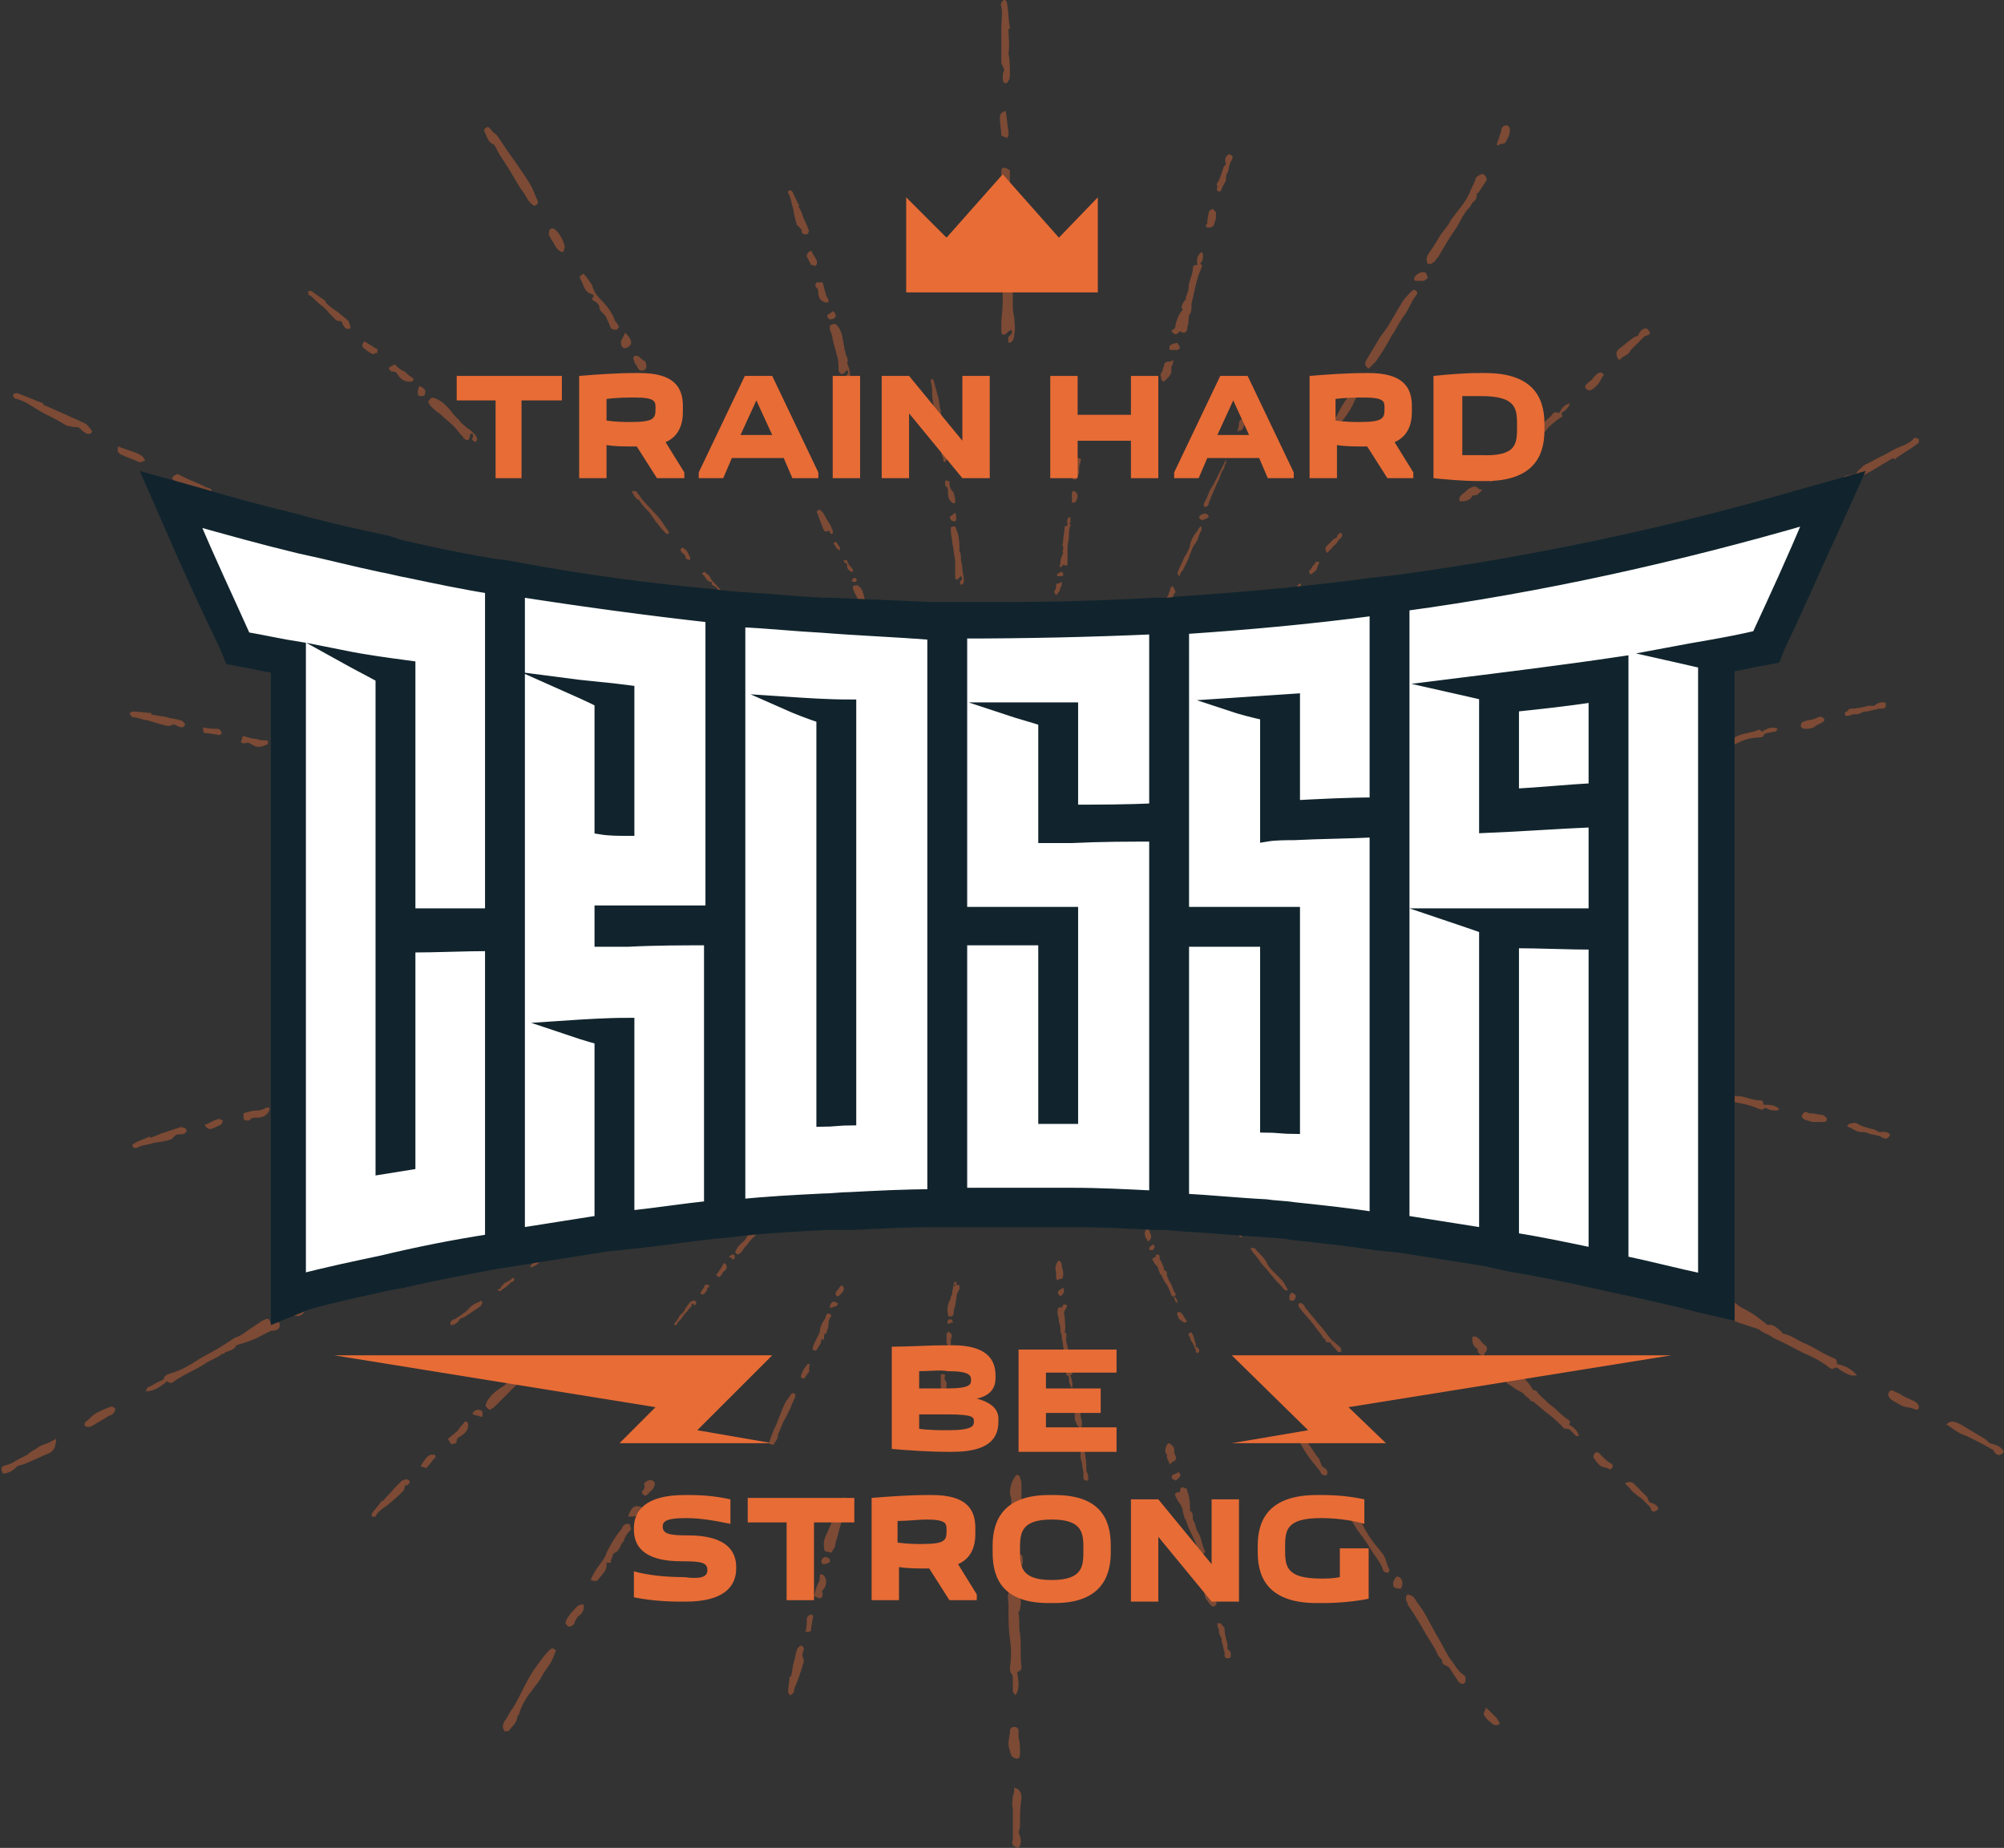<?xml version="1.0" encoding="utf-8"?>
<!-- Generator: Adobe Illustrator 18.0.0, SVG Export Plug-In . SVG Version: 6.00 Build 0)  -->
<!DOCTYPE svg PUBLIC "-//W3C//DTD SVG 1.1//EN" "http://www.w3.org/Graphics/SVG/1.1/DTD/svg11.dtd">
<svg version="1.1" id="Layer_1" xmlns="http://www.w3.org/2000/svg" xmlns:xlink="http://www.w3.org/1999/xlink" x="0px" y="0px"
	 viewBox="0 0 139.1 128.3" enable-background="new 0 0 139.1 128.3" xml:space="preserve">
<rect x="0" y="0" width="139.1" height="128.3" fill="#333333" stroke="none"/>
<g opacity="0.4">
	<g>
		<g>
			<g>
				<path fill-rule="evenodd" clip-rule="evenodd" fill="#E86C36" d="M74,90.6c-0.2-0.1-0.2,0-0.3,0.2c-0.2-0.1-0.3,0-0.3,0.3
					c0,0.2,0.1,0.4,0.1,0.6c0,0.2,0.1,0.3,0.1,0.5c0,0.2,0,0.3,0.1,0.5c0,0.1,0,0.1,0,0.2c0.1,0.4,0.1,0.8,0.2,1.2
					c0.1,0.4,0.1,0.8,0.1,1.2c0,0.1,0,0.2,0.1,0.2c0.1,0.1,0.1,0.1,0.1,0.2c0,0.2,0,0.3,0.1,0.5c0,0.1,0.1,0.1,0.1,0.2
					c0.1-0.3,0-0.6-0.1-0.9c0.1-0.1,0.2-0.1,0.1-0.2c-0.1-0.4-0.1-0.9-0.2-1.4c-0.1-0.3-0.1-0.5-0.2-0.8c0,0,0-0.1,0-0.1
					c0-0.2,0.1-0.4-0.1-0.5c0.1-0.4,0-0.7,0-1.1c0-0.1-0.1-0.2,0-0.4C74.1,90.7,74.1,90.6,74,90.6z M75,100.3c0,0.1,0,0.3,0,0.4
					c0,0.2,0,0.3,0,0.5c0,0.1,0.1,0.3,0.1,0.4c0,0.2,0.1,0.5,0.1,0.7c0,0.1,0,0.1,0,0.2c0,0.2,0,0.3,0.3,0.3c0.1-0.2,0-0.5-0.1-0.7
					c0-0.1,0-0.3,0-0.4c0-0.3-0.1-0.7-0.1-1c0-0.1,0-0.2-0.1-0.3C75.2,100.3,75.1,100.3,75,100.3z M73.3,88.6c0,0.1,0,0.2,0.1,0.3
					c0.1-0.1,0.1-0.1,0.2-0.1c0.2,0,0.2-0.2,0.2-0.4c0-0.2-0.1-0.4-0.1-0.5c0-0.1,0-0.2-0.1-0.3c0,0-0.1-0.1-0.1-0.1
					c0,0-0.1,0.1-0.1,0.1c-0.1,0.2-0.2,0.4-0.1,0.7C73.3,88.3,73.3,88.5,73.3,88.6z M75,99.1c0.1,0,0.1-0.2,0.1-0.3
					c0-0.2-0.1-0.4-0.1-0.6c0-0.1,0-0.2,0-0.2c0-0.1-0.1-0.2-0.2-0.2c-0.1,0-0.2,0.1-0.2,0.2c0,0.2,0,0.3,0,0.5
					c0,0.1,0.1,0.3,0.2,0.5C74.8,99,74.9,99.1,75,99.1z M73.6,90c0.3-0.2,0.3-0.4,0.2-0.6c-0.1,0.1-0.2,0.1-0.3,0.2
					c-0.1,0.1-0.1,0.2,0,0.3C73.5,89.9,73.6,90,73.6,90z"/>
				<path fill-rule="evenodd" clip-rule="evenodd" fill="#E86C36" d="M66.7,38.8c0-0.2,0-0.4-0.1-0.5c0-0.5,0-1-0.2-1.5
					c-0.1-0.3-0.1-0.3-0.4-0.2c0,0.1,0,0.2,0,0.3c0,0.3,0.1,0.5,0.1,0.8c0.1,0.4,0.1,0.8,0.2,1.2c0,0.3,0,0.6,0,0.9
					c0,0.1,0,0.2,0,0.3c0,0.1,0.1,0.2,0.2,0.1c0.1-0.1,0.1-0.1,0.2-0.2c0.1,0.1,0.1,0.2,0,0.3c-0.1,0.1-0.1,0.2,0,0.3
					c0.2,0,0.2-0.2,0.2-0.4c0-0.2-0.1-0.5-0.1-0.7C66.8,39.2,66.7,39,66.7,38.8z M65.1,29.6c0,0.2,0.2,0.2,0.3,0
					c0-0.1,0.1-0.2,0-0.3c0-0.3-0.1-0.5-0.1-0.8c-0.1-0.3-0.1-0.7-0.2-1l0,0c-0.1-0.4-0.2-0.7-0.3-1.1c0,0-0.1-0.1-0.1-0.1
					c0,0-0.1,0.1-0.1,0.1c0,0,0,0.1,0,0.1c0.1,0.3,0.1,0.6,0.1,0.9c0,0.3,0.1,0.6,0.1,0.9c0,0.1,0,0.3,0.1,0.4
					c0,0.1,0.1,0.2,0.2,0.3C65.1,29.4,65,29.5,65.1,29.6z M65.9,33.4c-0.1,0-0.1,0-0.1,0c-0.2-0.1-0.2,0-0.2,0.2
					c0,0.1,0,0.1,0.1,0.2c0.1,0.1,0.1,0.2,0.1,0.3c0,0.3,0,0.6,0.3,0.8c0,0,0.1,0.1,0.2,0c0,0,0-0.1,0-0.2c0-0.2-0.1-0.4-0.1-0.5
					C65.9,33.9,65.9,33.7,65.9,33.4z M65.6,32.1c0-0.1,0.1-0.1,0.1-0.2c0-0.1,0-0.1,0-0.2c-0.1-0.3-0.2-0.5-0.2-0.8
					c-0.2,0.1-0.2,0.2-0.2,0.3c0,0.2,0.1,0.5,0.2,0.7C65.4,32,65.5,32,65.6,32.1z M66,36.1c0.1,0.1,0.2,0.1,0.3,0.1
					c0.1-0.1,0.1-0.4,0-0.6c-0.1,0.1-0.2,0.1-0.2,0.2C65.9,35.8,65.9,35.9,66,36.1z"/>
			</g>
			<g>
				<path fill-rule="evenodd" clip-rule="evenodd" fill="#E86C36" d="M80.4,87.1c-0.1,0-0.2,0-0.2,0.2c-0.2,0-0.2,0.1-0.2,0.2
					c0.1,0.1,0.1,0.2,0.2,0.3c0.1,0.1,0.2,0.2,0.2,0.3c0,0.1,0.1,0.2,0.1,0.3c0,0,0,0.1,0.1,0.1c0.1,0.2,0.2,0.5,0.4,0.7
					c0.1,0.2,0.2,0.4,0.3,0.7c0,0,0,0.1,0.1,0.1c0.1,0,0.1,0,0.1,0.1c0,0.1,0.1,0.2,0.1,0.3c0,0,0.1,0,0.1,0.1
					c0.1-0.2-0.1-0.4-0.2-0.5c0.1,0,0.1-0.1,0.1-0.2c-0.2-0.2-0.2-0.5-0.4-0.8c-0.1-0.1-0.1-0.3-0.2-0.4c0,0,0-0.1,0-0.1
					c0-0.1,0-0.3-0.2-0.3c0-0.2-0.1-0.4-0.2-0.6c0-0.1-0.1-0.1-0.1-0.2C80.5,87.1,80.4,87.1,80.4,87.1z M82.5,92.6
					c0,0.1,0,0.2,0.1,0.2c0,0.1,0,0.2,0.1,0.3c0,0.1,0.1,0.1,0.1,0.2c0.1,0.1,0.1,0.3,0.2,0.4c0,0,0,0.1,0,0.1
					c0,0.1,0.1,0.2,0.2,0.1c0.1-0.2,0-0.3-0.2-0.4c0-0.1,0-0.2,0-0.2c-0.1-0.2-0.1-0.4-0.2-0.6c0-0.1-0.1-0.1-0.1-0.2
					C82.7,92.5,82.6,92.5,82.5,92.6z M79.6,86c0,0,0,0.1,0.1,0.2c0.1-0.1,0.1-0.1,0.1-0.1c0.1-0.1,0.1-0.2,0.1-0.3
					c0-0.1-0.1-0.2-0.1-0.3c0-0.1-0.1-0.1-0.1-0.2c0,0-0.1,0-0.1,0c0,0,0,0.1-0.1,0.1c0,0.1-0.1,0.3,0,0.4
					C79.5,85.9,79.5,86,79.6,86z M82.3,91.8c0.1,0,0.1-0.1,0-0.2c-0.1-0.1-0.1-0.2-0.2-0.3c0,0,0-0.1-0.1-0.1c0-0.1-0.1-0.1-0.2-0.1
					c-0.1,0-0.1,0.1-0.1,0.1c0,0.1,0.1,0.2,0.1,0.3c0,0.1,0.1,0.1,0.2,0.2C82.2,91.8,82.2,91.9,82.3,91.8z M80,86.8
					c0.2-0.2,0.2-0.3,0-0.4c-0.1,0.1-0.1,0.1-0.2,0.2c-0.1,0.1,0,0.1,0,0.2C79.9,86.8,79.9,86.8,80,86.8z"/>
				<path fill-rule="evenodd" clip-rule="evenodd" fill="#E86C36" d="M60.1,41.8c0-0.1-0.1-0.2-0.1-0.3c-0.1-0.3-0.1-0.6-0.4-0.8
					c-0.1-0.1-0.1-0.1-0.4,0c0,0.1,0,0.1,0,0.2c0.1,0.1,0.1,0.3,0.2,0.4c0.1,0.2,0.2,0.4,0.3,0.6c0.1,0.2,0.1,0.3,0.1,0.5
					c0,0.1,0,0.1,0.1,0.2c0,0.1,0.1,0.1,0.2,0c0,0,0.1-0.1,0.1-0.2c0.1,0,0.1,0.1,0,0.2c-0.1,0.1,0,0.1,0,0.2
					c0.2-0.1,0.1-0.2,0.1-0.2c0-0.1-0.1-0.3-0.2-0.4C60.2,42,60.2,41.9,60.1,41.8z M57.6,37c0.1,0.1,0.2,0.1,0.2,0
					c0-0.1,0-0.1,0-0.2c-0.1-0.1-0.1-0.3-0.2-0.4c-0.1-0.2-0.2-0.3-0.3-0.5l0,0c-0.1-0.2-0.2-0.4-0.4-0.5c0,0-0.1,0-0.1,0
					c0,0-0.1,0.1-0.1,0.1c0,0,0,0.1,0,0.1c0.1,0.1,0.1,0.3,0.2,0.5c0.1,0.2,0.1,0.3,0.2,0.5c0,0.1,0.1,0.2,0.1,0.2
					c0,0.1,0.1,0.1,0.2,0.1C57.6,36.8,57.6,36.9,57.6,37z M58.8,38.9c-0.1,0-0.1,0-0.1,0c-0.1,0-0.2,0-0.1,0.1c0,0,0,0.1,0.1,0.1
					c0.1,0,0.1,0.1,0.1,0.2c0,0.2,0.1,0.3,0.3,0.4c0,0,0.1,0,0.1,0c0,0,0-0.1,0-0.1c0-0.1-0.1-0.2-0.2-0.3
					C58.9,39.2,58.8,39,58.8,38.9z M58.3,38.2c0,0,0-0.1,0-0.1c0,0,0-0.1,0-0.1c-0.1-0.1-0.2-0.3-0.3-0.4c-0.1,0.1-0.2,0.1-0.1,0.2
					c0.1,0.1,0.1,0.2,0.2,0.3C58.2,38.2,58.3,38.2,58.3,38.2z M59.2,40.4c0.1,0,0.2,0,0.2,0c0.1-0.1,0.1-0.2-0.1-0.3
					c-0.1,0.1-0.1,0.1-0.2,0.2C59.1,40.3,59.1,40.3,59.2,40.4z"/>
			</g>
			<g>
				<path fill-rule="evenodd" clip-rule="evenodd" fill="#E86C36" d="M93.3,80.7c-0.2,0.1-0.2,0.1,0,0.3c-0.2,0.1-0.2,0.2,0,0.3
					c0.1,0.1,0.2,0.1,0.4,0.2c0.1,0.1,0.3,0.1,0.3,0.2c0.1,0.1,0.2,0.1,0.3,0.2c0,0,0.1,0.1,0.1,0.1c0.2,0.2,0.5,0.3,0.8,0.5
					c0.2,0.1,0.5,0.3,0.7,0.5c0,0,0.1,0.1,0.1,0.1c0.1,0,0.1,0,0.2,0c0.1,0.1,0.2,0.1,0.3,0.2c0,0,0.1,0,0.2,0
					c-0.1-0.3-0.3-0.3-0.5-0.4c0-0.1,0.1-0.2,0-0.2c-0.3-0.1-0.5-0.4-0.8-0.5c-0.2-0.1-0.3-0.2-0.5-0.3c0,0,0-0.1-0.1-0.1
					c-0.1-0.1-0.2-0.2-0.3-0.2c-0.1-0.2-0.3-0.4-0.5-0.5c-0.1-0.1-0.2-0.1-0.2-0.2C93.4,80.7,93.3,80.7,93.3,80.7z M98.6,84.9
					c0.1,0.1,0.1,0.1,0.2,0.2c0.1,0.1,0.2,0.2,0.3,0.2c0.1,0,0.2,0.1,0.2,0.1c0.1,0.1,0.3,0.2,0.4,0.3c0,0,0.1,0.1,0.1,0.1
					c0.1,0.1,0.2,0.1,0.3,0c0-0.2-0.2-0.2-0.4-0.3c-0.1-0.1-0.1-0.1-0.2-0.2c-0.2-0.2-0.4-0.3-0.5-0.5c-0.1-0.1-0.1-0.1-0.2-0.1
					C98.7,84.8,98.7,84.8,98.6,84.9z M91.9,80.2c0.1,0,0.1,0.1,0.2,0.1c0-0.1,0-0.1,0-0.2c0.1-0.1,0-0.2-0.1-0.3
					c-0.1-0.1-0.2-0.1-0.3-0.2c-0.1-0.1-0.1-0.1-0.2-0.1c0,0-0.1,0-0.1,0c0,0,0,0.1,0,0.1c0.1,0.2,0.1,0.3,0.3,0.4
					C91.8,80.1,91.8,80.1,91.9,80.2z M98,84.3c0-0.1,0-0.2-0.1-0.2c-0.1-0.1-0.3-0.2-0.4-0.2c0,0-0.1-0.1-0.1-0.1
					c-0.1-0.1-0.1,0-0.2,0c-0.1,0.1-0.1,0.1,0,0.2c0.1,0.1,0.2,0.1,0.3,0.3c0.1,0,0.2,0.1,0.3,0.1C97.8,84.4,97.9,84.4,98,84.3z
					 M92.8,80.7c0.1-0.3,0-0.4-0.2-0.4c0,0.1-0.1,0.2-0.1,0.2c0,0.1,0,0.1,0.1,0.1C92.6,80.7,92.7,80.7,92.8,80.7z"/>
				<path fill-rule="evenodd" clip-rule="evenodd" fill="#E86C36" d="M44.5,46.3c-0.1-0.1-0.2-0.1-0.3-0.2c-0.2-0.2-0.5-0.5-0.8-0.6
					c-0.2-0.1-0.2-0.1-0.3,0.2c0,0,0.1,0.1,0.1,0.2c0.1,0.1,0.3,0.2,0.4,0.3c0.2,0.1,0.4,0.3,0.6,0.5c0.2,0.1,0.3,0.3,0.4,0.4
					c0,0,0.1,0.1,0.2,0.1c0.1,0,0.1,0,0.2-0.1c0-0.1,0-0.1,0-0.2c0.1,0,0.1,0.1,0.1,0.1c0,0.1,0.1,0.1,0.1,0.1c0.1-0.1,0-0.2,0-0.3
					c-0.1-0.1-0.3-0.2-0.4-0.3C44.7,46.4,44.6,46.4,44.5,46.3z M39.3,43c0.1,0,0.2,0,0.2-0.1c0-0.1-0.1-0.1-0.1-0.2
					c-0.1-0.1-0.3-0.2-0.5-0.3c-0.2-0.1-0.4-0.2-0.6-0.3l0,0c-0.2-0.1-0.4-0.2-0.7-0.3c0,0-0.1,0-0.1,0c0,0,0,0.1,0,0.1
					c0,0,0,0.1,0.1,0.1c0.2,0.1,0.3,0.2,0.5,0.4c0.2,0.1,0.3,0.3,0.5,0.4c0.1,0.1,0.1,0.1,0.2,0.2c0.1,0,0.2,0,0.2,0
					C39.1,42.9,39.2,43,39.3,43z M41.5,44.3c0,0-0.1,0-0.1,0.1c-0.1,0.1-0.1,0.1,0,0.2c0,0,0.1,0,0.1,0.1c0.1,0,0.1,0.1,0.2,0.1
					c0.1,0.2,0.3,0.3,0.5,0.2c0,0,0.1-0.1,0.1-0.1c0,0,0-0.1-0.1-0.1c-0.1-0.1-0.2-0.1-0.3-0.2C41.8,44.5,41.6,44.4,41.5,44.3z
					 M40.7,43.9c0,0,0-0.1,0-0.1c0,0,0-0.1-0.1-0.1c-0.2-0.1-0.3-0.2-0.5-0.2c-0.1,0.2-0.1,0.2,0,0.3c0.1,0.1,0.3,0.2,0.4,0.2
					C40.5,43.9,40.6,43.9,40.7,43.9z M42.7,45.5c0.1,0,0.2,0,0.2-0.1c0-0.1-0.1-0.3-0.3-0.3c0,0.1,0,0.2-0.1,0.2
					C42.6,45.4,42.6,45.5,42.7,45.5z"/>
			</g>
			<g>
				<path fill-rule="evenodd" clip-rule="evenodd" fill="#E86C36" d="M99,67.9c-0.1,0.1-0.1,0.2,0.1,0.3c-0.1,0.2-0.1,0.3,0.1,0.3
					c0.1,0,0.3,0,0.4,0c0.1,0,0.3,0,0.4,0c0.1,0,0.2,0,0.3,0c0,0,0.1,0,0.1,0c0.3,0,0.6,0.1,0.9,0.1c0.3,0,0.6,0,0.8,0.1
					c0,0,0.1,0,0.2,0c0.1-0.1,0.1,0,0.2,0c0.1,0,0.2,0,0.4,0c0,0,0.1,0,0.1-0.1c-0.2-0.2-0.4-0.1-0.7-0.1c0-0.1,0-0.2-0.1-0.2
					c-0.3,0-0.7-0.1-1-0.1c-0.2,0-0.4-0.1-0.6,0c0,0-0.1,0-0.1,0c-0.1,0-0.3-0.1-0.4,0c-0.2-0.1-0.5-0.2-0.8-0.2
					c-0.1,0-0.2,0-0.3-0.1C99.1,67.9,99,67.9,99,67.9z M105.8,69.1c0.1,0,0.2,0,0.3,0.1c0.1,0,0.2,0.1,0.3,0.1c0.1,0,0.2,0,0.3,0
					c0.2,0,0.3,0,0.5,0.1c0,0,0.1,0,0.1,0c0.2,0.1,0.2,0,0.3-0.1c-0.1-0.2-0.3-0.1-0.5-0.1c-0.1,0-0.2-0.1-0.2-0.1
					c-0.2-0.1-0.5-0.1-0.7-0.2c-0.1,0-0.2,0-0.2,0C105.9,68.9,105.8,69,105.8,69.1z M97.4,68.1c0.1,0,0.1,0,0.2,0
					c0-0.1-0.1-0.1-0.1-0.2c0-0.2-0.1-0.2-0.2-0.2c-0.1,0-0.3,0-0.4-0.1c-0.1,0-0.2,0-0.2,0c0,0-0.1,0.1-0.1,0.1c0,0,0,0.1,0.1,0.1
					c0.1,0.1,0.3,0.2,0.5,0.2C97.3,68,97.4,68.1,97.4,68.1z M105,68.8c0-0.1-0.1-0.1-0.2-0.1c-0.2,0-0.3,0-0.5,0c-0.1,0-0.1,0-0.2,0
					c-0.1,0-0.1,0-0.2,0.1c0,0.1,0,0.1,0.1,0.2c0.1,0,0.2,0.1,0.4,0.1c0.1,0,0.2,0,0.3-0.1C104.9,69,105,68.9,105,68.8z M98.5,68.1
					c-0.1-0.3-0.2-0.4-0.4-0.3c0,0.1,0,0.2,0.1,0.3c0,0.1,0.1,0.1,0.2,0.1C98.4,68.2,98.4,68.2,98.5,68.1z"/>
				<path fill-rule="evenodd" clip-rule="evenodd" fill="#E86C36" d="M41,60.7c-0.1,0-0.2,0-0.4-0.1c-0.3-0.1-0.7-0.2-1-0.1
					c-0.2,0-0.2,0-0.2,0.3c0.1,0,0.1,0.1,0.2,0.1c0.2,0,0.3,0,0.5,0.1c0.3,0,0.5,0.1,0.8,0.1c0.2,0,0.4,0.1,0.6,0.1
					c0.1,0,0.1,0,0.2,0c0.1,0,0.1-0.1,0.1-0.1c0-0.1-0.1-0.1-0.1-0.2c0.1,0,0.1,0,0.2,0.1c0,0.1,0.1,0.1,0.2,0.1
					c0-0.2-0.1-0.2-0.2-0.2c-0.2-0.1-0.3,0-0.5-0.1C41.3,60.8,41.1,60.8,41,60.7z M34.7,60.3c0.1,0,0.2-0.1,0.1-0.2
					c0-0.1-0.1-0.1-0.2-0.1c-0.2,0-0.4,0-0.6,0c-0.2,0-0.5,0-0.7,0l0,0c-0.3,0-0.5,0-0.8,0c0,0-0.1,0-0.1,0.1c0,0,0,0.1,0,0.1
					c0,0,0.1,0,0.1,0c0.2,0,0.4,0.1,0.6,0.1c0.2,0,0.4,0.1,0.6,0.1c0.1,0,0.2,0,0.3,0c0.1,0,0.2-0.1,0.2-0.1
					C34.5,60.2,34.6,60.3,34.7,60.3z M37.3,60.4c0,0,0,0.1-0.1,0.1c-0.1,0.1,0,0.2,0.1,0.2c0,0,0.1,0,0.1,0c0.1,0,0.1,0,0.2,0
					c0.2,0.1,0.4,0.1,0.6-0.1c0,0,0.1-0.1,0-0.1c0,0-0.1-0.1-0.1-0.1c-0.1,0-0.3,0-0.4,0C37.6,60.4,37.5,60.4,37.3,60.4z M36.4,60.4
					c0,0-0.1-0.1-0.1-0.1c0,0-0.1,0-0.1,0c-0.2,0-0.4,0-0.6,0c0,0.2,0.1,0.2,0.2,0.2c0.2,0,0.3,0,0.5,0
					C36.3,60.5,36.3,60.4,36.4,60.4z M39,60.8c0.1,0,0.1-0.1,0.1-0.2c0-0.1-0.2-0.2-0.4-0.1c0,0.1,0,0.2,0.1,0.2
					C38.9,60.8,38.9,60.8,39,60.8z"/>
			</g>
			<g>
				<path fill-rule="evenodd" clip-rule="evenodd" fill="#E86C36" d="M96.9,54.2c0,0.1,0,0.2,0.2,0.2c0,0.2,0.1,0.2,0.3,0.2
					c0.1-0.1,0.2-0.1,0.4-0.2c0.1-0.1,0.2-0.2,0.3-0.2c0.1,0,0.2-0.1,0.3-0.1c0,0,0.1,0,0.1-0.1c0.3-0.1,0.6-0.2,0.8-0.4
					c0.3-0.1,0.5-0.2,0.8-0.3c0.1,0,0.1,0,0.1-0.1c0-0.1,0.1-0.1,0.1-0.1c0.1,0,0.2-0.1,0.3-0.1c0,0,0-0.1,0.1-0.1
					c-0.3-0.1-0.4,0.1-0.6,0.2c-0.1-0.1-0.1-0.1-0.2-0.1c-0.3,0.2-0.6,0.2-0.9,0.4c-0.2,0.1-0.4,0.1-0.5,0.2c0,0-0.1,0-0.1,0
					c-0.1,0-0.3,0-0.3,0.2c-0.3,0-0.5,0.1-0.8,0.2c-0.1,0-0.2,0.1-0.3,0.1C97,54.1,96.9,54.2,96.9,54.2z M103.5,52.1
					c0.1,0,0.2,0,0.3-0.1c0.1,0,0.2,0,0.3-0.1c0.1,0,0.2-0.1,0.3-0.1c0.2-0.1,0.3-0.1,0.5-0.2c0,0,0.1,0,0.1,0
					c0.2,0,0.2-0.1,0.1-0.2c-0.2-0.1-0.3,0-0.4,0.2c-0.1,0-0.2,0-0.3,0c-0.2,0.1-0.5,0.1-0.7,0.2c-0.1,0-0.1,0.1-0.2,0.1
					C103.4,51.9,103.4,52,103.5,52.1z M95.7,55.1c0.1,0,0.1,0,0.2-0.1c-0.1-0.1-0.1-0.1-0.1-0.1c-0.1-0.1-0.2-0.2-0.3-0.1
					c-0.1,0-0.2,0.1-0.4,0.1c-0.1,0-0.1,0.1-0.2,0.1c0,0,0,0.1,0,0.1c0,0,0.1,0,0.1,0.1c0.2,0,0.3,0.1,0.5,0
					C95.5,55.1,95.6,55.1,95.7,55.1z M102.6,52.3c0-0.1-0.1-0.1-0.2,0c-0.1,0.1-0.3,0.1-0.4,0.2c-0.1,0-0.1,0-0.2,0.1
					c-0.1,0-0.1,0.1-0.1,0.2c0,0.1,0.1,0.1,0.2,0.1c0.1,0,0.2-0.1,0.4-0.1c0.1,0,0.2-0.1,0.3-0.2C102.6,52.4,102.6,52.3,102.6,52.3z
					 M96.6,54.6c-0.3-0.2-0.3-0.2-0.5,0c0.1,0.1,0.1,0.1,0.2,0.2c0.1,0.1,0.1,0,0.2,0C96.6,54.7,96.6,54.7,96.6,54.6z"/>
				<path fill-rule="evenodd" clip-rule="evenodd" fill="#E86C36" d="M42.8,74.6c-0.1,0-0.2,0.1-0.3,0.1c-0.3,0.1-0.7,0.1-0.9,0.4
					c-0.2,0.1-0.2,0.1,0,0.4c0.1,0,0.1,0,0.2,0c0.2-0.1,0.3-0.1,0.5-0.2c0.2-0.1,0.5-0.2,0.7-0.3c0.2-0.1,0.4-0.1,0.6-0.1
					c0.1,0,0.1,0,0.2-0.1c0.1,0,0.1-0.1,0-0.2c-0.1,0-0.1-0.1-0.2-0.1c0.1-0.1,0.1-0.1,0.2,0c0.1,0.1,0.1,0,0.2,0
					c-0.1-0.2-0.2-0.1-0.3-0.1c-0.2,0-0.3,0.1-0.5,0.2C43,74.5,42.9,74.6,42.8,74.6z M37.1,77.1c0.1-0.1,0.1-0.2,0-0.2
					c-0.1,0-0.2,0-0.2,0c-0.2,0.1-0.3,0.1-0.5,0.2c-0.2,0.1-0.4,0.2-0.6,0.3l0,0c-0.2,0.1-0.4,0.2-0.6,0.4c0,0,0,0.1,0,0.1
					c0,0,0.1,0.1,0.1,0.1c0,0,0.1,0,0.1,0c0.2-0.1,0.4-0.1,0.6-0.2c0.2-0.1,0.4-0.1,0.6-0.2c0.1,0,0.2-0.1,0.3-0.1
					c0.1,0,0.1-0.1,0.2-0.2C36.9,77.1,37,77.1,37.1,77.1z M39.4,76c0,0.1,0,0.1,0,0.1c0,0.1,0.1,0.2,0.2,0.1c0,0,0.1,0,0.1-0.1
					c0.1-0.1,0.1-0.1,0.2-0.1c0.2,0,0.4-0.1,0.5-0.3c0,0,0-0.1,0-0.1c0,0-0.1,0-0.1,0c-0.1,0.1-0.2,0.1-0.3,0.2
					C39.7,75.8,39.5,75.9,39.4,76z M38.6,76.4c0,0-0.1,0-0.1,0c0,0-0.1,0-0.1,0c-0.2,0.1-0.3,0.2-0.5,0.3c0.1,0.1,0.2,0.2,0.3,0.1
					c0.1-0.1,0.3-0.1,0.4-0.2C38.6,76.5,38.6,76.4,38.6,76.4z M41.1,75.5c0.1-0.1,0-0.2,0-0.2c-0.1-0.1-0.3-0.1-0.4,0.1
					c0.1,0.1,0.1,0.1,0.2,0.2C41,75.6,41.1,75.6,41.1,75.5z"/>
			</g>
			<g>
				<path fill-rule="evenodd" clip-rule="evenodd" fill="#E86C36" d="M87.7,43.3c0.1,0.1,0.1,0.2,0.3,0c0.1,0.2,0.2,0.2,0.3,0
					c0.1-0.1,0.1-0.2,0.2-0.3c0.1-0.1,0.1-0.2,0.2-0.3c0.1-0.1,0.1-0.2,0.2-0.2c0,0,0.1-0.1,0.1-0.1c0.2-0.2,0.4-0.4,0.5-0.7
					c0.1-0.2,0.3-0.4,0.5-0.6c0,0,0.1-0.1,0.1-0.1c0-0.1,0-0.1,0-0.1c0.1-0.1,0.2-0.2,0.2-0.3c0,0,0-0.1,0-0.1
					c-0.3,0.1-0.3,0.3-0.4,0.5c-0.1,0-0.2,0-0.2,0c-0.2,0.3-0.4,0.5-0.6,0.7c-0.1,0.2-0.3,0.3-0.3,0.4c0,0-0.1,0-0.1,0.1
					c-0.1,0.1-0.3,0.1-0.2,0.3c-0.2,0.1-0.4,0.3-0.6,0.5c-0.1,0.1-0.1,0.1-0.2,0.2C87.6,43.2,87.6,43.2,87.7,43.3z M92.1,38.4
					c0.1-0.1,0.1-0.1,0.2-0.2c0.1-0.1,0.2-0.2,0.2-0.2c0-0.1,0.1-0.1,0.2-0.2c0.1-0.1,0.2-0.3,0.3-0.4c0,0,0.1,0,0.1-0.1
					c0.1-0.1,0.1-0.1,0-0.3c-0.2,0-0.3,0.2-0.3,0.3c-0.1,0.1-0.2,0.1-0.2,0.1c-0.2,0.2-0.3,0.3-0.5,0.5c-0.1,0.1-0.1,0.1-0.1,0.2
					C92,38.3,92.1,38.3,92.1,38.4z M87,44.6c0,0,0.1-0.1,0.1-0.2c-0.1,0-0.1,0-0.2,0c-0.1-0.1-0.2,0-0.3,0.1
					c-0.1,0.1-0.1,0.2-0.2,0.3c-0.1,0.1-0.1,0.1-0.1,0.2c0,0,0,0.1,0,0.1c0,0,0.1,0,0.1,0c0.2,0,0.3-0.1,0.4-0.3
					C86.9,44.7,87,44.6,87,44.6z M91.5,39c-0.1,0-0.2,0-0.2,0.1c-0.1,0.1-0.2,0.2-0.3,0.4c0,0-0.1,0.1-0.1,0.1c-0.1,0.1,0,0.1,0,0.2
					c0.1,0.1,0.1,0.1,0.2,0c0.1-0.1,0.2-0.1,0.3-0.3c0-0.1,0.1-0.2,0.1-0.3C91.6,39.1,91.6,39,91.5,39z M87.6,43.8
					c-0.3-0.1-0.4,0-0.4,0.2c0.1,0,0.2,0.1,0.3,0.1c0.1,0,0.1,0,0.2-0.1C87.6,43.9,87.6,43.8,87.6,43.8z"/>
				<path fill-rule="evenodd" clip-rule="evenodd" fill="#E86C36" d="M51.9,85.8c-0.1,0.1-0.1,0.2-0.2,0.3c-0.2,0.2-0.5,0.4-0.6,0.7
					C51,86.9,51,87,51.2,87.1c0.1,0,0.1-0.1,0.2-0.1c0.1-0.1,0.2-0.3,0.3-0.4c0.2-0.2,0.3-0.4,0.5-0.6c0.1-0.1,0.3-0.3,0.4-0.4
					c0,0,0.1-0.1,0.1-0.1c0.1-0.1,0-0.1-0.1-0.2c-0.1,0-0.2,0-0.2,0c0-0.1,0.1-0.1,0.2-0.1c0.1,0,0.1,0,0.2-0.1
					c-0.1-0.1-0.2,0-0.3,0c-0.1,0.1-0.2,0.2-0.3,0.4C52,85.6,52,85.7,51.9,85.8z M48.3,90.5c0.1-0.1,0-0.2-0.2-0.2
					c-0.1,0-0.1,0.1-0.2,0.1c-0.1,0.1-0.2,0.3-0.3,0.4c-0.1,0.2-0.2,0.4-0.4,0.5l0,0c-0.1,0.2-0.2,0.4-0.4,0.6c0,0,0,0.1,0,0.1
					c0,0,0.1,0,0.1,0c0,0,0.1,0,0.1-0.1c0.1-0.2,0.3-0.3,0.4-0.5c0.1-0.2,0.3-0.3,0.4-0.5c0.1-0.1,0.1-0.1,0.2-0.2
					c0-0.1,0-0.2,0.1-0.2C48.2,90.7,48.3,90.6,48.3,90.5z M49.7,88.5c0,0,0.1,0.1,0.1,0.1c0.1,0.1,0.1,0.1,0.2,0
					c0,0,0.1-0.1,0.1-0.1c0-0.1,0.1-0.1,0.1-0.2c0.2-0.1,0.3-0.3,0.2-0.5c0,0-0.1-0.1-0.1-0.1c0,0-0.1,0-0.1,0.1
					c-0.1,0.1-0.1,0.2-0.2,0.3C49.9,88.3,49.8,88.4,49.7,88.5z M49.2,89.2c-0.1,0-0.1,0-0.2,0c0,0-0.1,0-0.1,0.1
					c-0.1,0.2-0.2,0.3-0.3,0.5c0.2,0.1,0.2,0.1,0.3,0c0.1-0.1,0.2-0.2,0.2-0.4C49.3,89.4,49.2,89.3,49.2,89.2z M51,87.3
					c0-0.1,0-0.2-0.1-0.2c-0.1,0-0.3,0.1-0.3,0.2c0.1,0,0.2,0,0.2,0.1C50.9,87.5,51,87.4,51,87.3z"/>
			</g>
			<g>
				<path fill-rule="evenodd" clip-rule="evenodd" fill="#E86C36" d="M73.5,39.3c0.1,0.1,0.2,0.1,0.3-0.1c0.2,0.1,0.3,0.1,0.3-0.1
					c0-0.1,0-0.2,0-0.4c0-0.1,0-0.2,0-0.3c0-0.1,0-0.2,0-0.3c0,0,0-0.1,0-0.1c0-0.3,0.1-0.5,0.1-0.8c0-0.3,0-0.5,0.1-0.7
					c0,0,0-0.1,0-0.1c-0.1,0-0.1-0.1,0-0.1c0-0.1,0-0.2,0-0.3c0,0,0-0.1-0.1-0.1c-0.2,0.2-0.1,0.4-0.1,0.6c-0.1,0-0.2,0-0.2,0.1
					c0,0.3-0.1,0.6-0.1,0.9c0,0.2-0.1,0.3,0,0.5c0,0,0,0.1,0,0.1c0,0.1-0.1,0.2,0,0.3c-0.1,0.2-0.2,0.4-0.2,0.7c0,0.1,0,0.2-0.1,0.2
					C73.4,39.2,73.5,39.3,73.5,39.3z M74.7,33.3c0-0.1,0-0.2,0.1-0.2c0-0.1,0.1-0.2,0.1-0.3c0-0.1,0-0.2,0-0.2c0-0.1,0-0.3,0.1-0.5
					c0,0,0-0.1,0-0.1c0.1-0.1,0-0.2-0.2-0.2c-0.2,0.1-0.1,0.3-0.1,0.4c0,0.1-0.1,0.1-0.1,0.2c-0.1,0.2-0.1,0.4-0.2,0.6
					c0,0.1,0,0.1,0,0.2C74.5,33.3,74.6,33.3,74.7,33.3z M73.7,40.6c0-0.1,0-0.1,0-0.2c-0.1,0-0.1,0.1-0.2,0.1
					c-0.2,0-0.2,0.1-0.2,0.2c0,0.1,0,0.2-0.1,0.3c0,0.1,0,0.1,0,0.2c0,0,0.1,0.1,0.1,0.1c0,0,0.1,0,0.1-0.1c0.1-0.1,0.2-0.2,0.2-0.4
					C73.6,40.8,73.7,40.7,73.7,40.6z M74.5,34.1c-0.1,0-0.1,0.1-0.1,0.2c0,0.1,0,0.3,0,0.4c0,0,0,0.1,0,0.1c0,0.1,0,0.1,0.1,0.1
					c0.1,0,0.1,0,0.2-0.1c0-0.1,0.1-0.2,0.1-0.3c0-0.1,0-0.2-0.1-0.3C74.6,34.1,74.6,34.1,74.5,34.1z M73.7,39.7
					c-0.3,0.1-0.4,0.2-0.3,0.3c0.1,0,0.2,0,0.3,0c0.1,0,0.1-0.1,0.1-0.1C73.8,39.8,73.8,39.8,73.7,39.7z"/>
				<path fill-rule="evenodd" clip-rule="evenodd" fill="#E86C36" d="M66,90c0,0.1,0,0.2-0.1,0.3c-0.1,0.3-0.2,0.6-0.1,0.9
					c0,0.2,0,0.2,0.3,0.2c0-0.1,0.1-0.1,0.1-0.2c0-0.2,0-0.3,0.1-0.5c0-0.2,0.1-0.5,0.1-0.7c0-0.2,0.1-0.3,0.2-0.5
					c0-0.1,0-0.1,0-0.2c0-0.1-0.1-0.1-0.2-0.1c-0.1,0-0.1,0.1-0.2,0.1c0-0.1,0-0.1,0.1-0.1c0.1,0,0.1-0.1,0.1-0.2
					c-0.2,0-0.2,0.1-0.2,0.2c-0.1,0.1,0,0.3-0.1,0.4C66.1,89.8,66.1,89.9,66,90z M65.6,95.5c0-0.1-0.1-0.1-0.2-0.1
					c-0.1,0-0.1,0.1-0.1,0.2c0,0.2,0,0.3,0,0.5c0,0.2,0,0.4,0,0.6l0,0c0,0.2,0,0.4,0,0.7c0,0,0.1,0.1,0.1,0.1c0,0,0.1,0,0.1,0
					c0,0,0-0.1,0-0.1c0-0.2,0.1-0.4,0.1-0.6c0-0.2,0.1-0.4,0.1-0.6c0-0.1,0-0.2,0-0.2c0-0.1-0.1-0.1-0.1-0.2
					C65.5,95.7,65.6,95.6,65.6,95.5z M65.7,93.3c0,0,0.1,0,0.1,0.1c0.1,0.1,0.2,0,0.2-0.1c0,0,0-0.1,0-0.1c0-0.1,0-0.1,0-0.2
					c0.1-0.2,0.1-0.4-0.1-0.5c0,0-0.1-0.1-0.1,0c0,0-0.1,0.1-0.1,0.1c0,0.1,0,0.2,0,0.3C65.7,93,65.7,93.1,65.7,93.3z M65.7,94.1
					c0,0-0.1,0.1-0.1,0.1c0,0,0,0.1,0,0.1c0,0.2,0,0.3,0,0.5c0.2,0,0.2-0.1,0.2-0.2c0-0.1,0-0.3,0-0.4
					C65.8,94.1,65.7,94.1,65.7,94.1z M66.1,91.7c0-0.1-0.1-0.1-0.2-0.1c-0.1,0-0.2,0.2-0.1,0.3c0.1,0,0.2,0,0.2-0.1
					C66.1,91.9,66.2,91.8,66.1,91.7z"/>
			</g>
			<g>
				<path fill-rule="evenodd" clip-rule="evenodd" fill="#E86C36" d="M93.1,93.8c0-0.1,0-0.2-0.1-0.3c-0.2-0.1-0.3-0.3-0.5-0.4
					c-0.3-0.3-0.6-0.8-0.9-1.1c-0.2-0.2-0.3-0.4-0.5-0.6c-0.2-0.2-0.3-0.4-0.5-0.6c0,0,0,0,0,0c0-0.1-0.1-0.1-0.1-0.2
					c-0.1-0.1-0.3-0.2-0.3-0.1c-0.1,0-0.1,0.2,0,0.3c0,0,0,0,0,0c0.3,0.4,0.7,0.8,1,1.2c0.2,0.3,0.4,0.5,0.6,0.8
					c0,0.1,0.2,0.2,0.2,0.2c0,0.2,0.1,0.2,0.3,0.2c0,0,0,0,0.1,0.1c0.1,0.2,0.3,0.3,0.4,0.5C92.9,93.9,93.1,93.9,93.1,93.8z M87,87
					c0.3,0.3,0.5,0.7,0.8,1c0.2,0.2,0.4,0.5,0.6,0.7c0.2,0.3,0.5,0.5,0.7,0.8c0,0,0.1,0.1,0.2,0.1c0.1,0,0.1-0.1,0-0.2
					c-0.1-0.2-0.2-0.4-0.4-0.6c-0.2-0.2-0.3-0.3-0.5-0.5c-0.2-0.2-0.4-0.4-0.5-0.7c-0.2-0.3-0.4-0.5-0.7-0.8
					c-0.1-0.2-0.3-0.2-0.4-0.1C86.9,86.8,86.9,86.9,87,87z M86.2,85.9c0-0.1-0.1-0.2-0.1-0.3c-0.1-0.1-0.1-0.2-0.2-0.3
					c0-0.1-0.1-0.1-0.1-0.2c-0.1-0.2-0.3-0.3-0.4-0.5c-0.2-0.2-0.2-0.2-0.4-0.1c0.2,0.3,0.4,0.6,0.7,0.9c0.1,0.1,0.2,0.2,0.3,0.3
					C86,85.9,86.1,85.9,86.2,85.9z M94.6,95.2c-0.2-0.1-0.3-0.2-0.5-0.4c0,0,0,0-0.1,0c0,0,0,0.1,0,0.1c0,0.1-0.1,0.2,0,0.3
					c0.1,0.1,0.2,0.2,0.3,0.2c0.1,0.1,0.2,0.1,0.3,0C94.7,95.4,94.7,95.3,94.6,95.2z M89.9,89.9c-0.1-0.1-0.2-0.2-0.3-0.1
					c-0.1,0.1-0.1,0.2-0.1,0.3c0,0.1,0,0.2,0.1,0.2c0.1,0,0.2,0,0.2,0C89.9,90.2,90,90,89.9,89.9z"/>
				<path fill-rule="evenodd" clip-rule="evenodd" fill="#E86C36" d="M45.1,35.6c0.1,0.2,0.3,0.4,0.4,0.6c0.2,0.2,0.3,0.4,0.5,0.6
					c0.1,0.1,0.2,0.2,0.3,0.3c0.1-0.1,0.2-0.1,0.1-0.2c-0.1-0.2-0.3-0.4-0.4-0.6c-0.4-0.6-0.9-1-1.4-1.6c-0.1-0.1-0.2-0.3-0.3-0.4
					c-0.1-0.1-0.1-0.2-0.2-0.2c-0.1,0-0.2,0-0.2,0c0,0-0.1,0.1,0,0.1c0.1,0.2,0.2,0.4,0.4,0.5c0,0,0.1,0,0.1,0.1
					C44.6,35.1,44.9,35.4,45.1,35.6z M50.2,41.8c0.1,0,0.2,0,0.3,0.1c0.1-0.2,0.1-0.2,0-0.3c0,0-0.1,0-0.1-0.1
					c-0.2-0.3-0.4-0.6-0.7-0.9c-0.2-0.2-0.3-0.3-0.4-0.5c-0.1-0.2-0.3-0.3-0.4-0.4c-0.2,0.1-0.2,0.2-0.1,0.2
					c0.2,0.2,0.2,0.4,0.5,0.5c0,0,0,0,0,0c0,0,0.1,0,0.1,0c0,0,0,0.1,0,0.2c0.1,0,0.1,0.1,0.2,0.1c0.1,0.1,0.2,0.1,0.2,0.2
					c0,0.1,0.1,0.2,0.1,0.2c0.1,0.1,0.2,0.2,0.2,0.2C50.1,41.5,50.2,41.6,50.2,41.8z M47.9,38.9c0-0.1,0-0.2,0-0.2
					c-0.1-0.2-0.2-0.5-0.4-0.6c-0.1-0.1-0.2-0.1-0.2,0c-0.1,0-0.1,0.1,0,0.2c0,0,0,0.1,0.1,0.1c0.1,0.1,0.2,0.2,0.2,0.3
					C47.5,38.7,47.6,38.8,47.9,38.9z M51.6,42.8c-0.1-0.1-0.1-0.1-0.2,0c-0.1,0-0.1,0.1,0,0.2c0,0.1,0.1,0.2,0.1,0.2
					c0.1,0.2,0.2,0.2,0.3,0.2c0.1-0.1,0.1-0.2,0-0.3C51.8,43,51.7,42.9,51.6,42.8z M51,42.5c0.2-0.1,0.1-0.3-0.2-0.6
					c0,0.1-0.1,0.3-0.1,0.4c0,0.1,0,0.2,0.1,0.2C50.9,42.5,51,42.5,51,42.5z"/>
				<path fill-rule="evenodd" clip-rule="evenodd" fill="#E86C36" d="M42.1,84.6c0-0.2-0.1-0.2-0.4-0.1c-0.1-0.2-0.2-0.2-0.4-0.1
					c-0.2,0.1-0.3,0.3-0.5,0.4c-0.1,0.1-0.3,0.3-0.4,0.4c-0.2,0.1-0.3,0.2-0.4,0.3c-0.1,0-0.1,0.1-0.2,0.1c-0.4,0.3-0.7,0.5-1.1,0.8
					c-0.3,0.3-0.7,0.5-1,0.7c-0.1,0-0.2,0.1-0.2,0.2c0,0.1-0.1,0.1-0.2,0.2c-0.2,0.1-0.3,0.2-0.4,0.3c0,0-0.1,0.1-0.1,0.2
					c0.4-0.1,0.6-0.3,0.8-0.5c0.1,0,0.2,0.1,0.3,0c0.4-0.3,0.8-0.5,1.2-0.9c0.2-0.2,0.5-0.3,0.7-0.5c0,0,0.1,0,0.1-0.1
					c0.2-0.1,0.4-0.2,0.4-0.4c0.4-0.1,0.7-0.3,1-0.6c0.1-0.1,0.2-0.2,0.3-0.2C42,84.8,42.1,84.7,42.1,84.6z M33.4,90.3
					c-0.1,0.1-0.2,0.1-0.4,0.2c-0.2,0.1-0.3,0.2-0.4,0.3c-0.1,0.1-0.2,0.2-0.3,0.3c-0.2,0.1-0.4,0.3-0.6,0.4c0,0-0.1,0.1-0.2,0.1
					c-0.2,0.1-0.3,0.2-0.2,0.4c0.3,0,0.5-0.2,0.6-0.4c0.1-0.1,0.3-0.1,0.4-0.2c0.3-0.2,0.6-0.4,0.9-0.6c0.1-0.1,0.2-0.1,0.2-0.2
					C33.5,90.5,33.5,90.4,33.4,90.3z M43.6,83.1c-0.1,0.1-0.2,0.1-0.3,0.2c0.1,0,0.2,0,0.2,0.1c0.1,0.1,0.3,0.1,0.5,0
					c0.2-0.1,0.3-0.2,0.5-0.3c0.1-0.1,0.2-0.2,0.3-0.2c0,0,0-0.1,0-0.2c0,0-0.1,0-0.2,0c-0.3,0-0.5,0.1-0.7,0.3
					C43.9,83,43.8,83,43.6,83.1z M34.6,89.6c0.1,0.1,0.2,0,0.3-0.1c0.2-0.1,0.4-0.3,0.5-0.4c0.1-0.1,0.1-0.1,0.2-0.1
					c0.1-0.1,0.1-0.2,0.1-0.2c0-0.1-0.1-0.1-0.2,0c-0.1,0.1-0.3,0.2-0.5,0.3c-0.1,0.1-0.2,0.2-0.3,0.4
					C34.5,89.5,34.5,89.6,34.6,89.6z M42.4,84c0.4,0.1,0.5,0.1,0.7-0.2c-0.1,0-0.2-0.1-0.3-0.1c-0.1,0-0.2,0-0.3,0.1
					C42.5,83.9,42.5,84,42.4,84z"/>
				<path fill-rule="evenodd" clip-rule="evenodd" fill="#E86C36" d="M94.2,48.1c0.2-0.1,0.3-0.2,0.5-0.3c0.5-0.3,0.9-0.5,1.3-0.9
					c0.2-0.2,0.2-0.2,0-0.4c-0.1,0-0.2,0.1-0.3,0.1c-0.2,0.2-0.4,0.3-0.7,0.5c-0.3,0.2-0.7,0.5-1,0.7c-0.3,0.2-0.6,0.3-0.8,0.5
					c-0.1,0.1-0.2,0.1-0.3,0.2c-0.1,0.1-0.1,0.2,0,0.2c0.1,0,0.2,0,0.3,0c-0.1,0.1-0.2,0.1-0.3,0.1c-0.1,0-0.2,0-0.3,0.1
					c0.1,0.2,0.3,0,0.4,0c0.2-0.1,0.4-0.3,0.6-0.4C93.9,48.4,94,48.2,94.2,48.1z M102.1,42.2c-0.1,0.1-0.1,0.3,0.1,0.2
					c0.1,0,0.2-0.1,0.3-0.1c0.2-0.2,0.5-0.3,0.7-0.5c0.3-0.2,0.5-0.4,0.8-0.7l0,0c0.3-0.3,0.6-0.5,0.9-0.8c0,0,0-0.1,0-0.2
					c0,0-0.1,0-0.1,0c0,0-0.1,0-0.1,0.1c-0.2,0.2-0.6,0.4-0.8,0.6c-0.3,0.2-0.6,0.4-0.8,0.6c-0.1,0.1-0.3,0.2-0.4,0.3
					c-0.1,0.1-0.1,0.2-0.2,0.3C102.3,42.1,102.2,42.1,102.1,42.2z M98.9,44.7c0-0.1,0-0.1,0-0.1c0-0.2-0.1-0.2-0.3-0.1
					c-0.1,0-0.1,0.1-0.1,0.1c-0.1,0.1-0.2,0.2-0.3,0.2c-0.3,0.1-0.6,0.3-0.6,0.6c0,0,0,0.1,0.1,0.1c0,0,0.1,0,0.2-0.1
					c0.2-0.1,0.3-0.3,0.5-0.4C98.5,45,98.7,44.9,98.9,44.7z M100,43.8c0.1,0,0.1,0,0.2,0c0.1,0,0.1,0,0.2-0.1
					c0.2-0.2,0.4-0.4,0.7-0.6c-0.2-0.1-0.3-0.1-0.4,0c-0.2,0.2-0.4,0.3-0.6,0.5C100,43.6,100,43.7,100,43.8z M96.5,46.1
					c-0.1,0.1,0,0.2,0.1,0.2c0.2,0.1,0.4-0.1,0.5-0.3c-0.1,0-0.2-0.1-0.3-0.1C96.6,46,96.5,46,96.5,46.1z"/>
			</g>
			<g>
				<path fill-rule="evenodd" clip-rule="evenodd" fill="#E86C36" d="M85.4,31.3c-0.1,0-0.2,0.1-0.2,0.2c0,0.2-0.1,0.4-0.2,0.6
					c-0.2,0.4-0.4,0.8-0.6,1.2c-0.1,0.2-0.2,0.4-0.4,0.7c-0.1,0.2-0.2,0.5-0.3,0.7c0,0,0,0,0,0c0,0.1-0.1,0.1-0.1,0.2
					c-0.1,0.1,0,0.3,0,0.3c0.1,0,0.2,0,0.3-0.2c0,0,0,0,0-0.1c0.2-0.5,0.4-0.9,0.6-1.4c0.2-0.3,0.2-0.6,0.4-0.9
					c0.1-0.1,0.1-0.2,0.1-0.3c0.1-0.1,0.1-0.2,0.1-0.3c0,0,0,0,0-0.1c0.1-0.2,0.2-0.4,0.3-0.6C85.6,31.4,85.5,31.3,85.4,31.3z
					 M82.1,39.6c0.2-0.4,0.4-0.8,0.5-1.1c0.1-0.3,0.2-0.6,0.4-0.8c0.2-0.3,0.2-0.6,0.4-0.9c0,0,0-0.1,0-0.2c-0.1-0.1-0.1,0-0.2,0.1
					c-0.1,0.2-0.3,0.4-0.4,0.6c-0.1,0.2-0.2,0.4-0.2,0.6c-0.1,0.3-0.2,0.5-0.4,0.8c-0.1,0.3-0.3,0.6-0.4,0.9
					c-0.1,0.2-0.1,0.3,0.1,0.4C81.9,39.8,82,39.7,82.1,39.6z M81.4,40.7c-0.1,0-0.2,0.2-0.2,0.3c0,0.1-0.1,0.2-0.1,0.3
					c0,0.1-0.1,0.1-0.1,0.2c-0.1,0.2-0.2,0.4-0.2,0.6c-0.1,0.3-0.1,0.3,0.1,0.4c0.2-0.3,0.4-0.7,0.5-1c0-0.1,0.1-0.3,0.2-0.4
					C81.5,40.9,81.5,40.8,81.4,40.7z M86,29.4c0,0.2-0.1,0.4-0.1,0.6c0,0,0,0,0,0c0,0,0,0,0.1-0.1c0.1,0,0.2,0,0.3-0.2
					c0-0.1,0.1-0.2,0.1-0.4c0-0.1-0.1-0.2-0.2-0.2C86,29.2,86,29.3,86,29.4z M83.3,35.8c-0.1,0.1-0.1,0.2,0.1,0.3
					c0.1,0,0.2,0,0.3-0.1c0.1,0,0.2-0.1,0.2-0.1c0-0.1-0.1-0.2-0.1-0.2C83.6,35.6,83.4,35.7,83.3,35.8z"/>
				<path fill-rule="evenodd" clip-rule="evenodd" fill="#E86C36" d="M54.5,98.5c0.1-0.2,0.2-0.4,0.3-0.6c0.1-0.2,0.2-0.5,0.3-0.7
					c0.1-0.1,0.1-0.3,0.1-0.4c-0.1-0.1-0.2-0.1-0.3,0c-0.1,0.2-0.3,0.4-0.4,0.6c-0.3,0.6-0.5,1.3-0.8,1.9c-0.1,0.2-0.1,0.3-0.2,0.5
					c0,0.1-0.1,0.2-0.1,0.3c0,0.1,0.1,0.1,0.1,0.2c0,0,0.1,0,0.2,0c0.1-0.2,0.3-0.4,0.3-0.6c0,0,0-0.1,0-0.1
					C54.2,99.2,54.3,98.8,54.5,98.5z M57.7,91.4c0-0.1-0.1-0.2-0.1-0.2c-0.2,0-0.2,0-0.3,0.2c0,0,0,0.1,0,0.1
					c-0.2,0.3-0.4,0.6-0.4,1c-0.1,0.2-0.2,0.4-0.3,0.6c-0.1,0.2-0.2,0.4-0.2,0.6c0.2,0.1,0.2,0.1,0.3,0c0.1-0.2,0.3-0.4,0.3-0.6
					c0,0,0,0,0,0c0,0,0-0.1,0-0.1c0.1,0,0.1,0,0.2,0c0-0.1,0-0.1,0-0.2c0-0.1,0-0.2,0.1-0.2c0.1-0.1,0.1-0.1,0.1-0.2
					c0-0.1,0.1-0.2,0.1-0.3C57.5,91.6,57.6,91.5,57.7,91.4z M56.2,94.7c-0.1,0-0.2,0-0.2,0.1c-0.2,0.2-0.3,0.4-0.4,0.7
					c0,0.1,0,0.2,0.1,0.2c0.1,0,0.2,0,0.2-0.1c0,0,0-0.1,0.1-0.1c0-0.1,0.1-0.2,0.2-0.3C56.1,95.1,56.2,94.9,56.2,94.7z M58,89.8
					c0,0.1,0,0.1,0.1,0.2c0.1,0,0.1,0,0.2-0.1c0.1-0.1,0.1-0.1,0.2-0.2c0.1-0.2,0.1-0.3,0-0.4c-0.1-0.1-0.2,0-0.3,0.2
					C58.1,89.6,58,89.7,58,89.8z M58,90.4c-0.2-0.1-0.4,0.1-0.4,0.4c0.2,0,0.3-0.1,0.4-0.1c0.1,0,0.1-0.1,0.2-0.2
					C58.1,90.5,58,90.4,58,90.4z"/>
				<path fill-rule="evenodd" clip-rule="evenodd" fill="#E86C36" d="M101.9,76.9c-0.2,0.1-0.1,0.2,0.1,0.3
					c-0.2,0.2-0.1,0.3,0.1,0.3c0.2,0.1,0.4,0.1,0.6,0.2c0.2,0,0.4,0.1,0.5,0.1c0.2,0.1,0.3,0.1,0.5,0.2c0.1,0,0.1,0,0.2,0.1
					c0.4,0.1,0.9,0.3,1.3,0.4c0.4,0.1,0.8,0.3,1.2,0.5c0.1,0,0.2,0.1,0.2,0.1c0.1-0.1,0.2,0,0.2,0c0.2,0.1,0.3,0.1,0.5,0.2
					c0.1,0,0.1,0,0.2,0c-0.3-0.3-0.6-0.3-0.9-0.4c0-0.1,0-0.2-0.2-0.2c-0.5-0.1-0.9-0.4-1.4-0.5c-0.3-0.1-0.5-0.2-0.8-0.3
					c0,0-0.1-0.1-0.1-0.1c-0.2-0.1-0.4-0.3-0.6-0.2c-0.3-0.2-0.7-0.4-1-0.5c-0.1,0-0.3-0.1-0.4-0.2C102.1,76.8,102,76.8,101.9,76.9z
					 M111.6,80.9c0.1,0.1,0.3,0.1,0.4,0.2c0.2,0.1,0.3,0.2,0.5,0.2c0.1,0,0.3,0.1,0.4,0.1c0.2,0.1,0.5,0.2,0.7,0.3
					c0.1,0,0.1,0.1,0.2,0.1c0.2,0.1,0.3,0.1,0.4-0.1c-0.2-0.2-0.4-0.3-0.7-0.3c-0.1-0.1-0.2-0.2-0.3-0.2c-0.3-0.2-0.7-0.3-1-0.5
					c-0.1-0.1-0.2-0.1-0.3-0.1C111.7,80.8,111.6,80.8,111.6,80.9z M99.6,76.4c0.1,0,0.2,0.1,0.3,0.1c0-0.1-0.1-0.2-0.1-0.2
					c0-0.2-0.1-0.3-0.3-0.3c-0.2-0.1-0.4-0.1-0.5-0.2c-0.1-0.1-0.2-0.1-0.4-0.1c-0.1,0-0.1,0-0.2,0.1c0,0,0,0.1,0.1,0.1
					c0.2,0.2,0.3,0.3,0.6,0.4C99.4,76.3,99.5,76.4,99.6,76.4z M110.4,80.3c0-0.1-0.1-0.2-0.2-0.2c-0.2-0.1-0.4-0.1-0.7-0.2
					c-0.1,0-0.2-0.1-0.2-0.1c-0.1-0.1-0.2,0-0.3,0.1c-0.1,0.1,0,0.2,0.1,0.2c0.1,0.1,0.3,0.1,0.5,0.3c0.1,0,0.3,0.1,0.5,0.1
					C110.2,80.4,110.3,80.4,110.4,80.3z M101.2,76.9c-0.1-0.4-0.2-0.5-0.5-0.4c0,0.1,0,0.2,0,0.3c0,0.1,0.1,0.2,0.2,0.2
					C101,76.9,101.1,76.9,101.2,76.9z"/>
				<path fill-rule="evenodd" clip-rule="evenodd" fill="#E86C36" d="M38.7,51.9c-0.2-0.1-0.4-0.1-0.5-0.2c-0.5-0.2-1-0.5-1.5-0.6
					c-0.3,0-0.3-0.1-0.4,0.2c0.1,0.1,0.2,0.1,0.3,0.2c0.3,0.1,0.5,0.2,0.8,0.3c0.4,0.2,0.8,0.3,1.2,0.5c0.3,0.1,0.6,0.3,0.9,0.4
					c0.1,0,0.2,0.1,0.3,0.1c0.1,0,0.2,0,0.2-0.1c0-0.1-0.1-0.2-0.1-0.3c0.1,0,0.2,0.1,0.2,0.2c0,0.1,0.2,0.1,0.3,0.2
					c0.1-0.2-0.1-0.3-0.2-0.3c-0.2-0.1-0.5-0.2-0.7-0.3C39.1,52,38.9,52,38.7,51.9z M29.1,48.6c0.2,0,0.3-0.1,0.2-0.2
					c-0.1-0.1-0.2-0.2-0.3-0.2c-0.3-0.1-0.6-0.2-0.8-0.3c-0.3-0.1-0.7-0.2-1-0.3l0,0c-0.4-0.1-0.8-0.2-1.2-0.3c-0.1,0-0.1,0-0.2,0.1
					c0,0,0,0.1,0.1,0.1c0,0,0.1,0.1,0.1,0.1c0.3,0.1,0.6,0.2,1,0.4c0.3,0.1,0.6,0.3,0.9,0.4c0.1,0.1,0.3,0.1,0.4,0.2
					c0.1,0,0.3,0,0.4,0C28.9,48.5,29,48.6,29.1,48.6z M33.1,49.8c-0.1,0-0.1,0.1-0.1,0.1c-0.1,0.1-0.1,0.2,0.1,0.3
					c0.1,0,0.1,0.1,0.2,0c0.1,0,0.2,0.1,0.3,0.1c0.3,0.2,0.6,0.3,0.9,0.2c0.1,0,0.1-0.1,0.1-0.1c0,0-0.1-0.1-0.2-0.1
					c-0.2-0.1-0.4-0.1-0.6-0.2C33.6,50,33.4,49.9,33.1,49.8z M31.7,49.4c0-0.1-0.1-0.1-0.1-0.2c0,0-0.1-0.1-0.2-0.1
					c-0.3-0.1-0.6-0.1-0.9-0.2c0,0.2,0,0.3,0.2,0.3c0.2,0.1,0.5,0.2,0.7,0.2C31.5,49.5,31.6,49.5,31.7,49.4z M35.7,51.1
					c0.1,0,0.2-0.1,0.2-0.2c0-0.2-0.3-0.3-0.5-0.3c0,0.1,0,0.2,0.1,0.3C35.4,51,35.5,51.1,35.7,51.1z"/>
			</g>
		</g>
		<g>
			<g>
				<path fill-rule="evenodd" clip-rule="evenodd" fill="#E86C36" d="M70.8,107.9c-0.3-0.2-0.4-0.1-0.5,0.4c-0.4-0.1-0.5,0-0.5,0.4
					c0,0.3,0.1,0.7,0.1,1c0,0.3,0.2,0.6,0.1,0.9c-0.1,0.3,0,0.5,0,0.8c0,0.1,0,0.2,0,0.3c0,0.7,0,1.4,0.1,2.1c0.1,0.7,0.1,1.3,0,2
					c0,0.1,0,0.3,0.1,0.4c0.1,0.1,0.1,0.2,0.1,0.4c0,0.3,0,0.6,0,0.8c0,0.1,0.1,0.2,0.2,0.3c0.3-0.5,0.2-1,0.1-1.6
					c0.2-0.1,0.3-0.1,0.3-0.4c-0.1-0.8,0-1.5-0.1-2.3c-0.1-0.4,0-0.9-0.1-1.4c0-0.1,0-0.1,0.1-0.2c0-0.3,0.2-0.7-0.1-0.9
					c0.2-0.6,0.2-1.2,0.2-1.8c0-0.2,0-0.4,0.1-0.6C71,108.1,71,108,70.8,107.9z M70.4,124.1c0,0.2,0,0.4-0.1,0.6
					c0,0.3-0.1,0.6,0,0.8c0,0.2,0,0.4,0,0.7c0,0.4,0,0.8,0,1.2c0,0.1,0,0.2,0,0.3c-0.1,0.4,0,0.5,0.4,0.6c0.3-0.4,0.1-0.8,0-1.1
					c0.1-0.2,0.1-0.4,0.1-0.6c0-0.6,0-1.1,0.1-1.7c0-0.2,0-0.4-0.1-0.5C70.7,124.2,70.6,124.2,70.4,124.1z M70.2,104.4
					c0,0.2,0,0.3,0,0.5c0.1-0.1,0.2-0.2,0.3-0.2c0.3,0,0.4-0.3,0.4-0.6c0-0.3,0-0.6,0-0.9c0-0.2,0-0.4-0.1-0.6
					c0-0.1-0.1-0.2-0.2-0.2c-0.1,0-0.1,0.1-0.2,0.2c-0.2,0.3-0.3,0.7-0.3,1.1C70.2,104,70.2,104.2,70.2,104.4z M70.6,122.1
					c0.2,0,0.2-0.2,0.2-0.4c0-0.4,0-0.7-0.1-1.1c0-0.1,0-0.3,0-0.4c0-0.2-0.1-0.3-0.3-0.3c-0.2,0-0.3,0.1-0.3,0.3
					c0,0.3-0.1,0.5-0.1,0.9c0,0.2,0.1,0.5,0.2,0.8C70.3,122,70.4,122.1,70.6,122.1z M70.3,106.9c0.6-0.3,0.7-0.5,0.4-1
					c-0.2,0.1-0.3,0.1-0.5,0.2c-0.2,0.1-0.2,0.3-0.1,0.4C70.2,106.7,70.3,106.8,70.3,106.9z"/>
				<path fill-rule="evenodd" clip-rule="evenodd" fill="#E86C36" d="M70.3,21c0-0.3,0-0.6,0-0.9c0.1-0.8,0.2-1.7,0-2.5
					c-0.1-0.5-0.1-0.5-0.6-0.4c0,0.2-0.1,0.3-0.1,0.5c0,0.4,0,0.9,0,1.3c0,0.7,0,1.3,0,2c0,0.5-0.1,1-0.1,1.5c0,0.2,0,0.3,0,0.5
					c0,0.2,0.1,0.3,0.3,0.2c0.1-0.1,0.2-0.2,0.4-0.3c0.1,0.2,0,0.3-0.1,0.4c-0.2,0.1-0.1,0.3-0.1,0.5c0.3,0,0.4-0.3,0.4-0.6
					c0.1-0.4,0-0.8,0-1.2C70.3,21.7,70.3,21.3,70.3,21z M69.6,5.5c0,0.3,0.3,0.4,0.4,0.1c0.1-0.1,0.1-0.3,0.1-0.5
					c0-0.5,0-0.9-0.1-1.4C70.1,3.2,70,2.6,70,2l0.1,0c-0.1-0.6-0.1-1.2-0.2-1.8c0-0.1-0.1-0.2-0.2-0.2c-0.1,0-0.1,0.1-0.2,0.2
					c0,0.1-0.1,0.2,0,0.2c0.1,0.5,0,1.1,0,1.6c0,0.5,0,1.1,0,1.6c0,0.2,0,0.5,0,0.7c0,0.2,0.2,0.4,0.2,0.6C69.6,5,69.6,5.3,69.6,5.5
					z M70.1,11.8c-0.1,0-0.2-0.1-0.2-0.1c-0.3-0.1-0.4-0.1-0.4,0.3c0,0.1,0,0.2,0.1,0.3c0.1,0.2,0.1,0.4,0,0.6
					c-0.1,0.5-0.1,1,0.3,1.4c0.1,0.1,0.2,0.1,0.2,0.1c0.1,0,0.1-0.2,0.1-0.3c0-0.3-0.1-0.6-0.1-0.9C70.1,12.7,70.1,12.3,70.1,11.8z
					 M69.9,9.6C69.9,9.5,70,9.5,70,9.4c0-0.1,0-0.2,0-0.3c-0.1-0.5-0.1-0.9-0.2-1.4c-0.3,0.1-0.4,0.2-0.4,0.5c0,0.4,0.1,0.8,0.1,1.2
					C69.6,9.5,69.8,9.5,69.9,9.6z M69.7,16.3c0.1,0.2,0.3,0.3,0.4,0.2c0.2-0.1,0.3-0.6,0.1-0.9c-0.1,0.1-0.3,0.2-0.4,0.3
					C69.6,15.9,69.6,16.1,69.7,16.3z"/>
			</g>
			<g>
				<path fill-rule="evenodd" clip-rule="evenodd" fill="#E86C36" d="M82.2,103.3c-0.2-0.1-0.3,0-0.3,0.3c-0.3,0-0.4,0.1-0.3,0.3
					c0.1,0.2,0.2,0.4,0.3,0.5c0.1,0.2,0.2,0.3,0.2,0.5c0,0.2,0.1,0.3,0.1,0.4c0,0.1,0,0.1,0.1,0.2c0.1,0.4,0.3,0.8,0.5,1.2
					c0.2,0.4,0.3,0.7,0.3,1.1c0,0.1,0.1,0.2,0.1,0.2c0.1,0,0.1,0.1,0.2,0.2c0,0.2,0.1,0.3,0.1,0.5c0,0,0.1,0.1,0.2,0.1
					c0.2-0.4,0-0.6-0.2-0.9c0.1-0.1,0.2-0.1,0.1-0.3c-0.2-0.4-0.2-0.9-0.5-1.3c-0.1-0.2-0.1-0.5-0.3-0.8c0,0,0-0.1,0-0.1
					c0-0.2,0-0.4-0.2-0.5c0-0.4,0-0.7-0.1-1.1c0-0.1-0.1-0.2-0.1-0.4C82.4,103.4,82.3,103.3,82.2,103.3z M84.5,112.7
					c0,0.1,0,0.3,0.1,0.4c0,0.2,0,0.3,0.1,0.5c0.1,0.1,0.1,0.2,0.1,0.4c0.1,0.2,0.1,0.5,0.2,0.7c0,0.1,0,0.1,0,0.2
					c0,0.2,0.1,0.3,0.4,0.2c0.1-0.3,0-0.5-0.2-0.6c0-0.1,0-0.3,0-0.4c-0.1-0.3-0.2-0.7-0.2-1c0-0.1-0.1-0.2-0.2-0.3
					C84.8,112.7,84.7,112.7,84.5,112.7z M81.1,101.4c0,0.1,0.1,0.2,0.1,0.3c0.1-0.1,0.1-0.2,0.2-0.2c0.2-0.1,0.3-0.2,0.2-0.4
					c-0.1-0.2-0.1-0.3-0.1-0.5c0-0.1-0.1-0.2-0.2-0.3c0,0-0.1-0.1-0.2-0.1c0,0-0.1,0.1-0.1,0.1c-0.1,0.2-0.2,0.5,0,0.7
					C81,101.2,81,101.3,81.1,101.4z M84.3,111.5c0.1,0,0.2-0.2,0.1-0.3c-0.1-0.2-0.2-0.4-0.2-0.6c0-0.1-0.1-0.2-0.1-0.2
					c0-0.1-0.1-0.1-0.3-0.1c-0.1,0-0.2,0.1-0.2,0.2c0,0.2,0,0.3,0.1,0.5c0.1,0.1,0.2,0.3,0.3,0.4C84.1,111.5,84.2,111.6,84.3,111.5z
					 M81.6,102.8c0.4-0.3,0.4-0.4,0.2-0.6c-0.1,0.1-0.2,0.1-0.4,0.2c-0.1,0.1-0.1,0.2,0,0.3C81.4,102.7,81.5,102.7,81.6,102.8z"/>
				<path fill-rule="evenodd" clip-rule="evenodd" fill="#E86C36" d="M58.7,24.6c0-0.2-0.1-0.3-0.1-0.5c-0.1-0.5-0.1-0.9-0.4-1.4
					c-0.2-0.2-0.2-0.3-0.6-0.1c0,0.1,0,0.2,0,0.3c0.1,0.2,0.2,0.5,0.2,0.7c0.1,0.4,0.2,0.7,0.3,1.1c0.1,0.3,0.1,0.6,0.1,0.9
					c0,0.1,0,0.2,0.1,0.3c0.1,0.1,0.2,0.1,0.3,0c0.1-0.1,0.2-0.2,0.2-0.2c0.1,0.1,0.1,0.2,0,0.3c-0.1,0.1-0.1,0.2,0,0.3
					c0.3-0.1,0.2-0.2,0.2-0.4c0-0.2-0.1-0.4-0.2-0.7C58.9,25,58.8,24.8,58.7,24.6z M55.7,16.2c0.1,0.1,0.3,0.1,0.4,0
					c0-0.1,0.1-0.2,0-0.3c-0.1-0.3-0.2-0.5-0.3-0.7c-0.1-0.3-0.2-0.6-0.4-0.9l0.1,0c-0.2-0.3-0.3-0.6-0.5-1c0,0-0.1-0.1-0.2-0.1
					c0,0-0.1,0.1-0.1,0.1c0,0,0,0.1,0,0.1c0.2,0.3,0.2,0.6,0.3,0.9c0.1,0.3,0.1,0.6,0.2,0.9c0,0.1,0.1,0.3,0.1,0.4
					c0.1,0.1,0.2,0.2,0.3,0.3C55.7,16,55.6,16.1,55.7,16.2z M57.1,19.6c-0.1,0-0.1,0-0.2,0c-0.2,0-0.3,0-0.3,0.2
					c0,0.1,0,0.1,0.1,0.2c0.1,0.1,0.1,0.2,0.1,0.3c0,0.3,0.1,0.6,0.5,0.7c0.1,0,0.2,0,0.2,0c0,0,0-0.1,0-0.2
					c-0.1-0.2-0.2-0.3-0.2-0.5C57.2,20.1,57.2,19.9,57.1,19.6z M56.6,18.5c0-0.1,0.1-0.1,0.1-0.2c0-0.1,0-0.1,0-0.2
					c-0.1-0.2-0.3-0.5-0.4-0.7c-0.2,0.1-0.3,0.2-0.3,0.4c0.1,0.2,0.2,0.4,0.3,0.6C56.3,18.4,56.5,18.4,56.6,18.5z M57.5,22.1
					c0.1,0.1,0.2,0.1,0.4,0c0.2-0.1,0.1-0.4-0.1-0.5c-0.1,0.1-0.2,0.2-0.3,0.2C57.4,21.9,57.4,22,57.5,22.1z"/>
			</g>
			<g>
				<path fill-rule="evenodd" clip-rule="evenodd" fill="#E86C36" d="M104.9,95.2c-0.3,0.1-0.3,0.2-0.1,0.4
					c-0.3,0.2-0.4,0.3-0.1,0.5c0.2,0.1,0.4,0.3,0.6,0.4c0.2,0.1,0.4,0.2,0.5,0.3c0.1,0.2,0.3,0.2,0.4,0.4c0.1,0.1,0.1,0.1,0.2,0.1
					c0.4,0.3,0.7,0.6,1.1,0.9c0.4,0.3,0.7,0.6,1,0.9c0,0.1,0.2,0.1,0.2,0.1c0.1,0,0.2,0,0.3,0.1c0.1,0.1,0.3,0.3,0.4,0.4
					c0,0,0.1,0,0.2,0c-0.1-0.4-0.4-0.6-0.7-0.8c0.1-0.1,0.1-0.2,0-0.3c-0.5-0.3-0.8-0.7-1.2-1c-0.3-0.2-0.4-0.4-0.7-0.6
					c0,0,0-0.1-0.1-0.1c-0.2-0.2-0.2-0.4-0.5-0.4c-0.2-0.4-0.5-0.7-0.8-1c-0.1-0.1-0.2-0.2-0.3-0.3C105.1,95.2,105,95.2,104.9,95.2z
					 M112.8,103c0.1,0.1,0.2,0.2,0.3,0.3c0.1,0.1,0.2,0.3,0.4,0.4c0.1,0.1,0.2,0.2,0.4,0.3c0.2,0.2,0.4,0.4,0.6,0.6
					c0,0,0.1,0.1,0.1,0.2c0.1,0.2,0.2,0.2,0.5,0c0-0.3-0.3-0.4-0.6-0.5c-0.1-0.1-0.1-0.3-0.2-0.4c-0.3-0.3-0.5-0.5-0.8-0.8
					c-0.1-0.1-0.2-0.2-0.3-0.2C113,102.9,112.9,102.9,112.8,103z M102.7,94c0.1,0.1,0.2,0.1,0.3,0.2c0-0.1,0-0.2,0.1-0.3
					c0.2-0.2,0.1-0.4,0-0.5c-0.2-0.1-0.3-0.3-0.4-0.4c-0.1-0.1-0.2-0.2-0.3-0.2c-0.1,0-0.2,0-0.2,0c0,0,0,0.1,0,0.2
					c0,0.3,0.1,0.5,0.4,0.7C102.5,93.8,102.6,93.9,102.7,94z M111.9,101.9c0.1-0.1,0-0.3-0.1-0.3c-0.2-0.1-0.4-0.3-0.6-0.5
					c-0.1-0.1-0.1-0.1-0.2-0.2c-0.1-0.1-0.2-0.1-0.3,0c-0.1,0.1-0.1,0.2-0.1,0.3c0.1,0.1,0.2,0.3,0.4,0.5c0.1,0.1,0.3,0.2,0.5,0.2
					C111.7,102,111.8,102.1,111.9,101.9z M104.1,95c0.2-0.5,0.1-0.6-0.2-0.7c-0.1,0.1-0.2,0.3-0.2,0.4c-0.1,0.1,0,0.2,0.1,0.3
					C103.8,95,104,95,104.1,95z"/>
				<path fill-rule="evenodd" clip-rule="evenodd" fill="#E86C36" d="M31.9,29.2c-0.1-0.1-0.3-0.3-0.4-0.4c-0.3-0.4-0.7-0.9-1.2-1.1
					c-0.3-0.1-0.3-0.2-0.6,0.2c0.1,0.1,0.1,0.2,0.2,0.3c0.2,0.2,0.4,0.4,0.6,0.5c0.3,0.3,0.7,0.6,1,0.9c0.2,0.2,0.4,0.5,0.6,0.7
					c0.1,0.1,0.1,0.2,0.2,0.2c0.1,0.1,0.2,0.1,0.3-0.1c0-0.1,0-0.2,0.1-0.3c0.1,0,0.2,0.1,0.1,0.3c-0.1,0.2,0.1,0.2,0.2,0.3
					c0.2-0.2,0.1-0.3,0-0.5c-0.2-0.2-0.4-0.4-0.6-0.5C32.2,29.5,32,29.4,31.9,29.2z M24,22.8c0.2,0.1,0.4,0,0.3-0.2
					c0-0.1-0.1-0.2-0.1-0.3c-0.2-0.2-0.5-0.4-0.7-0.6c-0.3-0.2-0.6-0.4-0.9-0.7l0-0.1c-0.3-0.2-0.7-0.5-1-0.7c0,0-0.2,0-0.2,0
					c0,0,0,0.1,0,0.2c0,0,0,0.1,0.1,0.1c0.3,0.2,0.5,0.5,0.8,0.7c0.3,0.2,0.5,0.5,0.7,0.7c0.1,0.1,0.2,0.2,0.3,0.3
					c0.1,0.1,0.3,0.1,0.4,0.1C23.8,22.6,23.9,22.7,24,22.8z M27.4,25.3c-0.1,0-0.1,0.1-0.2,0.1c-0.2,0.1-0.3,0.2-0.1,0.3
					c0,0.1,0.1,0.1,0.2,0.1c0.2,0,0.2,0.1,0.3,0.2c0.2,0.3,0.4,0.5,0.9,0.5c0.1,0,0.2-0.1,0.2-0.1c0-0.1,0-0.1-0.1-0.2
					c-0.2-0.1-0.3-0.2-0.5-0.4C27.8,25.7,27.6,25.5,27.4,25.3z M26.2,24.5c0-0.1,0-0.2,0-0.2c0-0.1-0.1-0.1-0.1-0.1
					c-0.3-0.2-0.5-0.3-0.8-0.5c-0.2,0.2-0.2,0.4,0,0.5c0.2,0.2,0.4,0.3,0.6,0.4C25.9,24.6,26,24.5,26.2,24.5z M29.2,27.5
					c0.2,0,0.3,0,0.3-0.2c0.1-0.2-0.1-0.4-0.4-0.5c0,0.1-0.1,0.2-0.1,0.4C29,27.4,29,27.5,29.2,27.5z"/>
			</g>
			<g>
				<path fill-rule="evenodd" clip-rule="evenodd" fill="#E86C36" d="M117.1,75.1c-0.2,0.2-0.2,0.3,0.1,0.4
					c-0.2,0.3-0.2,0.4,0.1,0.5c0.2,0,0.5,0.1,0.7,0.1c0.2,0,0.4,0,0.6,0.1c0.2,0.1,0.4,0.1,0.5,0.1c0.1,0,0.2,0,0.2,0
					c0.5,0.1,1,0.2,1.5,0.3c0.5,0.1,0.9,0.2,1.3,0.4c0.1,0,0.2,0.1,0.3,0c0.1-0.1,0.2-0.1,0.3,0c0.2,0.1,0.4,0.1,0.6,0.1
					c0.1,0,0.1,0,0.2-0.1c-0.3-0.3-0.7-0.3-1.1-0.3c0-0.1,0-0.3-0.2-0.3c-0.6,0-1.1-0.3-1.6-0.3c-0.3,0-0.6-0.2-1-0.2
					c0,0-0.1-0.1-0.1-0.1c-0.2-0.1-0.4-0.3-0.7-0.1c-0.4-0.2-0.8-0.4-1.2-0.5c-0.1,0-0.3,0-0.4-0.2C117.3,75,117.2,75,117.1,75.1z
					 M128.2,78.2c0.2,0.1,0.3,0.1,0.4,0.2c0.2,0.1,0.4,0.2,0.6,0.2c0.2,0,0.3,0,0.5,0.1c0.3,0.1,0.6,0.1,0.8,0.2
					c0.1,0,0.1,0.1,0.2,0.1c0.2,0.1,0.3,0.1,0.5-0.2c-0.2-0.3-0.5-0.2-0.8-0.2c-0.1-0.1-0.3-0.2-0.4-0.2c-0.4-0.1-0.8-0.2-1.1-0.4
					c-0.2-0.1-0.3,0-0.4,0C128.3,78,128.3,78.1,128.2,78.2z M114.6,75c0.1,0,0.2,0,0.4,0.1c0-0.1-0.1-0.2-0.1-0.3
					c0-0.3-0.1-0.4-0.3-0.4c-0.2,0-0.4-0.1-0.6-0.2c-0.1-0.1-0.3,0-0.4,0c-0.1,0-0.1,0.1-0.2,0.1c0,0,0,0.1,0.1,0.2
					c0.2,0.2,0.4,0.4,0.7,0.4C114.3,74.9,114.4,75,114.6,75z M126.8,77.7c0-0.1-0.1-0.2-0.3-0.3c-0.3,0-0.5-0.1-0.8-0.1
					c-0.1,0-0.2,0-0.3-0.1c-0.1,0-0.2,0-0.3,0.2c-0.1,0.1,0,0.2,0.1,0.3c0.2,0.1,0.3,0.1,0.6,0.2c0.1,0,0.4,0,0.6,0
					C126.7,77.9,126.8,77.9,126.8,77.7z M116.3,75.3c-0.1-0.5-0.2-0.6-0.6-0.5c0,0.1,0,0.3,0,0.4c0,0.1,0.1,0.2,0.3,0.2
					C116.1,75.4,116.2,75.4,116.3,75.3z"/>
				<path fill-rule="evenodd" clip-rule="evenodd" fill="#E86C36" d="M22.9,52.4c-0.2-0.1-0.4-0.1-0.6-0.2c-0.5-0.2-1-0.4-1.6-0.4
					c-0.4,0-0.4,0-0.4,0.4c0.1,0,0.2,0.1,0.3,0.2c0.3,0.1,0.6,0.1,0.8,0.2c0.4,0.1,0.9,0.2,1.3,0.3c0.3,0.1,0.6,0.2,1,0.4
					c0.1,0,0.2,0.1,0.3,0.1c0.2,0,0.2-0.1,0.2-0.2c0-0.1-0.1-0.2-0.1-0.3c0.1,0,0.2,0,0.3,0.2c0,0.2,0.2,0.2,0.3,0.1
					c0.1-0.3-0.1-0.3-0.3-0.4c-0.2-0.1-0.5-0.1-0.8-0.2C23.4,52.5,23.1,52.5,22.9,52.4z M12.6,50.5c0.2,0,0.3-0.2,0.2-0.3
					c-0.1-0.1-0.2-0.2-0.3-0.2c-0.3-0.1-0.6-0.1-0.9-0.2c-0.4-0.1-0.7-0.1-1.1-0.2l0-0.1c-0.4,0-0.8-0.1-1.3-0.1
					c-0.1,0-0.1,0.1-0.2,0.1c0,0,0,0.1,0.1,0.2c0,0,0.1,0.1,0.1,0.1c0.4,0,0.7,0.2,1,0.2c0.3,0.1,0.7,0.2,1,0.3
					c0.1,0,0.3,0.1,0.5,0.1c0.1,0,0.3-0.1,0.4-0.1C12.3,50.4,12.5,50.5,12.6,50.5z M16.9,51.1c-0.1,0.1-0.1,0.1-0.1,0.2
					c-0.1,0.2-0.1,0.3,0.1,0.3c0.1,0,0.2,0,0.2,0c0.1-0.1,0.2,0,0.4,0.1c0.3,0.2,0.6,0.2,1,0c0.1,0,0.1-0.1,0.1-0.2
					c0-0.1-0.1-0.1-0.2-0.1c-0.2,0-0.4,0-0.6-0.1C17.5,51.3,17.2,51.2,16.9,51.1z M15.4,50.9c0-0.1-0.1-0.1-0.1-0.2
					c0,0-0.1-0.1-0.2-0.1c-0.3,0-0.6,0-1-0.1c0,0.3,0,0.4,0.2,0.4c0.3,0,0.5,0.1,0.8,0.1C15.2,51.1,15.3,51,15.4,50.9z M19.7,52.2
					c0.2,0,0.2-0.2,0.2-0.3c0-0.2-0.3-0.3-0.6-0.2c0,0.1,0,0.3,0.1,0.4C19.4,52.1,19.5,52.2,19.7,52.2z"/>
			</g>
			<g>
				<path fill-rule="evenodd" clip-rule="evenodd" fill="#E86C36" d="M116.7,52.1c-0.1,0.2,0,0.3,0.4,0.3c0,0.3,0.1,0.4,0.4,0.3
					c0.2-0.1,0.4-0.2,0.6-0.3c0.2-0.1,0.4-0.2,0.6-0.2c0.2,0,0.4-0.1,0.5-0.1c0.1,0,0.2,0,0.2-0.1c0.5-0.1,1-0.3,1.4-0.5
					c0.4-0.2,0.9-0.3,1.4-0.3c0.1,0,0.2-0.1,0.2-0.1c0-0.1,0.1-0.1,0.2-0.2c0.2,0,0.4-0.1,0.6-0.1c0.1,0,0.1-0.1,0.2-0.2
					c-0.4-0.2-0.8,0-1.1,0.2c-0.1-0.1-0.2-0.2-0.3-0.1c-0.5,0.2-1.1,0.2-1.6,0.5c-0.3,0.1-0.6,0.1-0.9,0.3c0,0-0.1,0-0.2,0
					c-0.2,0-0.5,0-0.6,0.2c-0.5,0-0.9,0-1.3,0.1c-0.1,0-0.3,0.1-0.4,0.1C116.9,51.9,116.8,52,116.7,52.1z M128.1,49.7
					c0.2,0,0.3,0,0.5-0.1c0.2,0,0.4,0,0.6-0.1c0.1-0.1,0.3-0.1,0.4-0.1c0.3-0.1,0.6-0.1,0.8-0.2c0.1,0,0.1,0,0.2,0
					c0.3,0,0.3-0.1,0.3-0.4c-0.3-0.1-0.6,0-0.8,0.2c-0.2,0-0.3,0-0.4,0c-0.4,0.1-0.8,0.2-1.2,0.2c-0.2,0-0.2,0.1-0.3,0.2
					C128.1,49.4,128,49.5,128.1,49.7z M114.5,53.2c0.1,0,0.2-0.1,0.4-0.1c-0.1-0.1-0.2-0.1-0.2-0.2c-0.1-0.2-0.3-0.3-0.5-0.2
					c-0.2,0.1-0.4,0.1-0.6,0.1c-0.2,0-0.3,0.1-0.4,0.2c-0.1,0-0.1,0.1-0.1,0.2c0,0,0.1,0.1,0.2,0.1c0.3,0.1,0.6,0.2,0.8,0
					C114.2,53.2,114.4,53.2,114.5,53.2z M126.6,49.9c-0.1-0.1-0.2-0.2-0.4-0.1c-0.2,0.1-0.5,0.2-0.7,0.2c-0.1,0-0.2,0.1-0.3,0.1
					c-0.1,0-0.2,0.1-0.2,0.3c0,0.1,0.1,0.2,0.3,0.2c0.2,0,0.4,0,0.6-0.1c0.1-0.1,0.3-0.2,0.5-0.3C126.6,50.1,126.7,50,126.6,49.9z
					 M116.2,52.6c-0.4-0.4-0.5-0.4-0.8-0.2c0.1,0.1,0.2,0.2,0.3,0.4c0.1,0.1,0.2,0.1,0.3,0C116.1,52.8,116.1,52.7,116.2,52.6z"/>
				<path fill-rule="evenodd" clip-rule="evenodd" fill="#E86C36" d="M22.8,75.6c-0.2,0-0.4,0.1-0.6,0.1c-0.6,0.1-1.1,0.1-1.6,0.4
					c-0.3,0.2-0.3,0.2-0.1,0.6c0.1,0,0.2,0,0.4,0c0.3-0.1,0.6-0.2,0.8-0.2c0.4-0.1,0.9-0.2,1.3-0.3c0.3-0.1,0.7-0.1,1-0.1
					c0.1,0,0.2,0,0.3-0.1c0.2-0.1,0.2-0.2,0-0.3c-0.1-0.1-0.2-0.2-0.3-0.2c0.1-0.1,0.2-0.1,0.3,0c0.1,0.1,0.2,0.1,0.3,0
					c-0.1-0.3-0.3-0.2-0.5-0.2c-0.3,0-0.5,0.1-0.8,0.2C23.2,75.5,23,75.6,22.8,75.6z M12.8,78.7c0.2-0.1,0.2-0.3,0-0.4
					c-0.1,0-0.2-0.1-0.4,0c-0.3,0.1-0.6,0.2-0.9,0.3c-0.4,0.1-0.7,0.3-1.1,0.4l0-0.1c-0.4,0.2-0.8,0.3-1.1,0.5
					c-0.1,0-0.1,0.1-0.1,0.2c0,0,0.1,0.1,0.1,0.1c0,0,0.1,0,0.2,0c0.3-0.2,0.7-0.2,1-0.3c0.3-0.1,0.7-0.1,1-0.2
					c0.2,0,0.3-0.1,0.4-0.1c0.1-0.1,0.2-0.2,0.3-0.3C12.5,78.7,12.7,78.8,12.8,78.7z M16.9,77.3c0,0.1,0,0.1,0,0.2
					c0,0.2,0,0.3,0.3,0.3c0.1,0,0.1,0,0.2-0.1c0.1-0.1,0.2-0.1,0.4-0.1c0.4,0,0.7-0.1,0.9-0.5c0-0.1,0-0.2,0-0.2c0,0-0.1,0-0.2,0
					c-0.2,0.1-0.4,0.2-0.6,0.2C17.5,77.1,17.2,77.2,16.9,77.3z M15.5,77.8c-0.1,0-0.2-0.1-0.2-0.1c-0.1,0-0.1,0-0.2,0
					c-0.3,0.1-0.6,0.3-0.9,0.4c0.1,0.2,0.3,0.3,0.4,0.3c0.3-0.1,0.5-0.2,0.7-0.3C15.4,78.1,15.4,77.9,15.5,77.8z M19.9,76.9
					c0.1-0.1,0.1-0.2,0-0.4c-0.2-0.2-0.5-0.1-0.6,0.1c0.1,0.1,0.2,0.2,0.3,0.3C19.6,77,19.7,77,19.9,76.9z"/>
			</g>
			<g>
				<path fill-rule="evenodd" clip-rule="evenodd" fill="#E86C36" d="M103.9,32.3c0.1,0.2,0.2,0.3,0.5,0.1c0.2,0.3,0.3,0.3,0.5,0.1
					c0.2-0.2,0.3-0.3,0.4-0.5c0.1-0.2,0.2-0.4,0.4-0.5c0.2-0.1,0.3-0.2,0.4-0.4c0.1-0.1,0.1-0.1,0.2-0.2c0.3-0.3,0.7-0.7,1-1
					c0.3-0.4,0.6-0.6,1-0.9c0.1,0,0.2-0.1,0.1-0.2c0-0.1,0-0.2,0.1-0.2c0.2-0.1,0.3-0.3,0.4-0.4c0,0,0-0.1,0.1-0.2
					c-0.5,0.1-0.6,0.4-0.8,0.7c-0.1-0.1-0.3-0.1-0.4,0c-0.3,0.4-0.8,0.7-1.1,1.1c-0.2,0.2-0.5,0.4-0.6,0.7c0,0-0.1,0-0.1,0.1
					c-0.2,0.1-0.5,0.2-0.4,0.5c-0.4,0.2-0.8,0.4-1.1,0.7c-0.1,0.1-0.2,0.2-0.4,0.3C103.9,32.1,103.9,32.2,103.9,32.3z M112.4,25
					c0.1-0.1,0.2-0.2,0.4-0.3c0.2-0.1,0.3-0.2,0.4-0.4c0.1-0.1,0.2-0.2,0.3-0.3c0.2-0.2,0.4-0.4,0.6-0.6c0,0,0.1-0.1,0.2-0.1
					c0.3-0.1,0.3-0.2,0-0.5c-0.4,0-0.5,0.3-0.6,0.5c-0.2,0.1-0.3,0.1-0.4,0.2c-0.3,0.2-0.6,0.5-0.9,0.7c-0.1,0.1-0.2,0.2-0.2,0.3
					C112.2,24.8,112.3,24.9,112.4,25z M102.6,34.3c0.1-0.1,0.1-0.1,0.3-0.3c-0.1,0-0.2,0-0.3-0.1c-0.2-0.2-0.4-0.1-0.6,0
					c-0.2,0.1-0.3,0.3-0.5,0.4c-0.1,0.1-0.2,0.2-0.2,0.3c0,0.1,0,0.2,0,0.2c0,0,0.1,0,0.2,0c0.3,0,0.6-0.1,0.7-0.4
					C102.3,34.4,102.5,34.4,102.6,34.3z M111.2,25.9c-0.1-0.1-0.3,0-0.4,0.1c-0.2,0.2-0.3,0.4-0.5,0.5c-0.1,0.1-0.1,0.1-0.2,0.2
					c-0.1,0.1-0.1,0.2,0,0.3c0.1,0.1,0.2,0.1,0.3,0.1c0.2-0.1,0.3-0.2,0.5-0.4c0.1-0.1,0.2-0.3,0.3-0.5
					C111.3,26.1,111.4,26,111.2,25.9z M103.7,33c-0.5-0.2-0.7-0.1-0.7,0.2c0.1,0.1,0.3,0.1,0.4,0.2c0.1,0.1,0.2,0,0.3-0.1
					C103.7,33.2,103.7,33.1,103.7,33z"/>
				<path fill-rule="evenodd" clip-rule="evenodd" fill="#E86C36" d="M35.4,95.8c-0.1,0.1-0.3,0.3-0.4,0.4c-0.5,0.3-0.9,0.6-1.2,1.1
					c-0.1,0.3-0.2,0.3,0.2,0.6c0.1-0.1,0.2-0.1,0.3-0.2c0.2-0.2,0.4-0.4,0.6-0.6c0.3-0.3,0.6-0.6,0.9-0.9c0.3-0.2,0.5-0.4,0.8-0.6
					c0.1-0.1,0.2-0.1,0.2-0.2c0.1-0.1,0.1-0.2-0.1-0.3c-0.1,0-0.2,0-0.4-0.1c0.1-0.1,0.1-0.2,0.3-0.1c0.2,0,0.2-0.1,0.3-0.2
					c-0.2-0.2-0.4-0.1-0.5,0c-0.2,0.1-0.4,0.4-0.6,0.5C35.7,95.5,35.5,95.7,35.4,95.8z M28.4,103c0.1-0.1,0-0.3-0.2-0.3
					c-0.1,0-0.2,0.1-0.3,0.1c-0.2,0.2-0.4,0.4-0.6,0.6c-0.2,0.3-0.5,0.5-0.7,0.8l-0.1,0c-0.2,0.3-0.5,0.6-0.7,0.9c0,0,0,0.1,0,0.2
					c0,0,0.1,0,0.2,0c0.1,0,0.1,0,0.1-0.1c0.2-0.3,0.5-0.5,0.8-0.7c0.2-0.2,0.5-0.4,0.8-0.7c0.1-0.1,0.2-0.2,0.3-0.3
					c0.1-0.1,0.1-0.3,0.1-0.4C28.2,103.2,28.3,103.1,28.4,103z M31.1,99.9c0,0.1,0.1,0.1,0.1,0.2c0.1,0.2,0.2,0.2,0.4,0.1
					c0.1,0,0.1-0.1,0.1-0.2c0-0.1,0.1-0.2,0.3-0.3c0.3-0.2,0.5-0.4,0.5-0.8c0-0.1-0.1-0.2-0.1-0.2c-0.1,0-0.2,0-0.2,0.1
					c-0.1,0.1-0.3,0.3-0.4,0.5C31.6,99.5,31.3,99.7,31.1,99.9z M30.2,101c-0.1,0-0.2,0-0.3,0c-0.1,0-0.1,0.1-0.2,0.1
					c-0.2,0.2-0.4,0.5-0.5,0.7c0.3,0.1,0.4,0.2,0.5,0c0.2-0.2,0.3-0.4,0.5-0.6C30.3,101.3,30.2,101.1,30.2,101z M33.5,98.2
					c0-0.1,0-0.3-0.2-0.3c-0.2-0.1-0.5,0.1-0.5,0.3c0.1,0,0.3,0.1,0.4,0.1C33.4,98.4,33.5,98.4,33.5,98.2z"/>
			</g>
			<g>
				<path fill-rule="evenodd" clip-rule="evenodd" fill="#E86C36" d="M81.4,23.1c0.2,0.2,0.3,0.1,0.5-0.1c0.3,0.2,0.4,0.1,0.5-0.1
					c0-0.2,0.1-0.4,0.1-0.6c0-0.2,0-0.4,0.1-0.5c0.1-0.2,0.1-0.3,0.1-0.5c0-0.1,0-0.1,0-0.2c0.1-0.4,0.2-0.9,0.3-1.3
					c0.1-0.4,0.2-0.8,0.4-1.2c0-0.1,0.1-0.2,0-0.2c-0.1-0.1-0.1-0.2,0-0.2c0.1-0.2,0.1-0.3,0.1-0.5c0-0.1,0-0.1-0.1-0.2
					c-0.4,0.3-0.3,0.6-0.3,0.9c-0.1,0-0.3,0-0.3,0.2c0,0.5-0.3,0.9-0.3,1.4c0,0.3-0.2,0.5-0.2,0.8c0,0-0.1,0.1-0.1,0.1
					c-0.1,0.2-0.3,0.4-0.1,0.6c-0.3,0.3-0.4,0.7-0.5,1c0,0.1,0,0.3-0.2,0.4C81.3,22.9,81.3,23,81.4,23.1z M84.7,13.3
					c0.1-0.1,0.1-0.3,0.2-0.4c0.1-0.2,0.2-0.3,0.2-0.5c0-0.1,0-0.3,0.1-0.4c0.1-0.2,0.1-0.5,0.2-0.7c0-0.1,0.1-0.1,0.1-0.2
					c0.1-0.2,0.1-0.3-0.2-0.4c-0.3,0.2-0.3,0.4-0.2,0.7c-0.1,0.1-0.2,0.2-0.2,0.3c-0.1,0.3-0.2,0.7-0.4,1c-0.1,0.1,0,0.2,0,0.3
					C84.4,13.2,84.5,13.3,84.7,13.3z M81.4,25.3c0-0.1,0-0.2,0.1-0.3c-0.1,0-0.2,0.1-0.3,0.1c-0.3,0-0.4,0.1-0.4,0.3
					c-0.1,0.2-0.1,0.4-0.2,0.5c-0.1,0.1,0,0.2,0,0.4c0,0.1,0.1,0.1,0.1,0.2c0,0,0.1,0,0.2-0.1c0.2-0.2,0.4-0.4,0.4-0.6
					C81.3,25.5,81.3,25.4,81.4,25.3z M84.2,14.5c-0.1,0-0.2,0.1-0.3,0.2c0,0.2-0.1,0.4-0.1,0.7c0,0.1,0,0.2-0.1,0.2
					c0,0.1,0,0.2,0.2,0.2c0.1,0,0.2,0,0.3-0.1c0.1-0.1,0.1-0.3,0.2-0.5c0-0.1,0-0.3,0-0.5C84.3,14.7,84.3,14.6,84.2,14.5z
					 M81.7,23.8c-0.5,0.1-0.6,0.2-0.5,0.5c0.1,0,0.3,0,0.5,0c0.1,0,0.2-0.1,0.2-0.2C81.8,23.9,81.7,23.8,81.7,23.8z"/>
				<path fill-rule="evenodd" clip-rule="evenodd" fill="#E86C36" d="M57.8,105.5c-0.1,0.2-0.1,0.3-0.2,0.5
					c-0.2,0.5-0.5,0.9-0.4,1.4c0,0.3,0,0.3,0.5,0.4c0.1-0.1,0.1-0.2,0.2-0.3c0.1-0.2,0.1-0.5,0.2-0.7c0.1-0.4,0.2-0.8,0.3-1.1
					c0.1-0.3,0.2-0.6,0.4-0.8c0-0.1,0.1-0.2,0.1-0.3c0-0.1-0.1-0.2-0.2-0.2c-0.1,0-0.2,0.1-0.3,0.1c0-0.1,0-0.2,0.2-0.2
					c0.2,0,0.2-0.1,0.1-0.3c-0.3-0.1-0.3,0.1-0.4,0.2c-0.1,0.2-0.1,0.5-0.2,0.7C57.9,105.1,57.9,105.3,57.8,105.5z M55.8,114.5
					c0-0.2-0.2-0.3-0.3-0.2c-0.1,0.1-0.2,0.2-0.2,0.3c-0.1,0.3-0.1,0.5-0.2,0.8c-0.1,0.3-0.1,0.7-0.2,1l-0.1,0
					c0,0.4-0.1,0.7-0.1,1.1c0,0,0.1,0.1,0.1,0.2c0,0,0.1,0,0.2-0.1c0,0,0.1-0.1,0.1-0.1c0-0.3,0.2-0.6,0.3-0.9
					c0.1-0.3,0.2-0.6,0.3-0.9c0-0.1,0.1-0.3,0.1-0.4c0-0.1-0.1-0.2-0.1-0.4C55.7,114.7,55.8,114.6,55.8,114.5z M56.5,110.8
					c0.1,0,0.1,0.1,0.2,0.1c0.2,0.1,0.3,0.1,0.4-0.1c0-0.1,0-0.1,0-0.2c-0.1-0.1,0-0.2,0.1-0.3c0.2-0.3,0.2-0.6,0-0.9
					c0,0-0.1-0.1-0.2-0.1c-0.1,0-0.1,0.1-0.1,0.1c0,0.2,0,0.4-0.1,0.5C56.6,110.3,56.6,110.5,56.5,110.8z M56.3,112.1
					c-0.1,0-0.2,0.1-0.2,0.1c0,0-0.1,0.1-0.1,0.2c0,0.3,0,0.6-0.1,0.9c0.3,0,0.4,0,0.4-0.2c0-0.2,0.1-0.5,0.1-0.7
					C56.5,112.2,56.4,112.1,56.3,112.1z M57.6,108.3c0-0.1-0.2-0.2-0.3-0.2c-0.2,0-0.4,0.3-0.2,0.5c0.1,0,0.3,0,0.4-0.1
					C57.6,108.5,57.6,108.5,57.6,108.3z"/>
			</g>
			<g>
				<path fill-rule="evenodd" clip-rule="evenodd" fill="#E86C36" d="M101.7,116.8c0-0.2,0.1-0.4-0.1-0.5c-0.3-0.2-0.5-0.5-0.7-0.8
					c-0.5-0.6-0.8-1.4-1.2-2c-0.2-0.4-0.4-0.7-0.6-1.1c-0.2-0.4-0.4-0.7-0.7-1.1c0,0,0,0,0,0c-0.1-0.1-0.1-0.2-0.2-0.3
					c-0.1-0.2-0.4-0.3-0.5-0.3c-0.1,0.1-0.2,0.3,0,0.6c0,0,0,0.1,0,0.1c0.5,0.7,0.9,1.4,1.3,2.1c0.3,0.5,0.6,0.9,0.8,1.4
					c0.1,0.2,0.3,0.3,0.3,0.4c0,0.3,0.2,0.3,0.4,0.4c0,0,0.1,0.1,0.1,0.1c0.2,0.3,0.4,0.6,0.6,0.9
					C101.3,116.9,101.6,117,101.7,116.8z M93.1,104.4c0.4,0.6,0.7,1.2,1.1,1.8c0.3,0.4,0.6,0.8,0.9,1.3c0.3,0.5,0.7,0.9,0.9,1.5
					c0,0.1,0.2,0.2,0.3,0.2c0.1,0,0.2-0.2,0.1-0.3c-0.2-0.4-0.2-0.8-0.5-1.1c-0.2-0.3-0.5-0.6-0.7-0.9c-0.3-0.4-0.5-0.8-0.7-1.2
					c-0.3-0.5-0.6-1-0.9-1.5c-0.2-0.3-0.4-0.4-0.7-0.3C92.9,104,93,104.3,93.1,104.4z M92.1,102.4c0.1-0.2,0-0.4-0.2-0.5
					c-0.2-0.1-0.2-0.3-0.3-0.5c0-0.1-0.1-0.2-0.2-0.3c-0.2-0.3-0.4-0.6-0.6-0.9c-0.3-0.4-0.3-0.4-0.7-0.3c0.3,0.6,0.6,1.1,1,1.6
					c0.2,0.2,0.3,0.4,0.5,0.6C91.7,102.4,91.9,102.5,92.1,102.4z M103.9,119.3c-0.2-0.2-0.5-0.5-0.7-0.7c0,0-0.1,0-0.1,0
					c0,0,0,0.1,0,0.1c-0.1,0.2-0.2,0.3,0,0.5c0.1,0.2,0.3,0.3,0.5,0.5c0.2,0.1,0.3,0.1,0.5,0C104.1,119.6,104,119.5,103.9,119.3z
					 M97.3,109.7c-0.1-0.2-0.3-0.3-0.4-0.2c-0.1,0.1-0.2,0.3-0.2,0.4c0,0.1,0,0.3,0.1,0.3c0.1,0.1,0.3,0.1,0.4,0.1
					C97.3,110.3,97.4,109.9,97.3,109.7z"/>
				<path fill-rule="evenodd" clip-rule="evenodd" fill="#E86C36" d="M35.3,11.7c0.2,0.3,0.4,0.7,0.6,1c0.2,0.4,0.5,0.7,0.7,1.1
					c0.1,0.2,0.3,0.4,0.5,0.5c0.2-0.1,0.3-0.2,0.2-0.4c-0.2-0.4-0.3-0.8-0.5-1.1c-0.6-1-1.3-1.9-1.9-2.8c-0.2-0.3-0.3-0.5-0.5-0.7
					C34.2,9.2,34.1,9,34,8.9c-0.1-0.1-0.2-0.1-0.3,0c-0.1,0-0.1,0.2-0.1,0.2c0.2,0.3,0.2,0.7,0.6,0.9c0.1,0,0.1,0.1,0.2,0.2
					C34.6,10.7,35,11.2,35.3,11.7z M42.4,22.8c0.2,0.1,0.3,0.1,0.4,0.1c0.2-0.2,0.2-0.2,0-0.5c0,0-0.1-0.1-0.1-0.1
					c-0.2-0.6-0.6-1.1-1-1.5c-0.3-0.3-0.5-0.6-0.6-1c-0.2-0.3-0.4-0.6-0.6-0.8c-0.3,0.2-0.3,0.2-0.2,0.4c0.2,0.3,0.2,0.8,0.7,1
					c0,0,0,0,0,0c0.1,0,0.2,0.1,0.2,0.1c0,0.1-0.1,0.2-0.1,0.3c0.1,0.1,0.2,0.1,0.3,0.2c0.1,0.1,0.2,0.2,0.2,0.3
					c0,0.2,0.1,0.3,0.2,0.4c0.1,0.1,0.3,0.3,0.3,0.4C42.2,22.3,42.3,22.5,42.4,22.8z M39.1,17.5c0-0.1,0.1-0.2,0.1-0.4
					c-0.1-0.4-0.3-0.8-0.6-1.1c-0.1-0.1-0.2-0.2-0.4-0.1c-0.1,0.1-0.1,0.2-0.1,0.4c0,0.1,0.1,0.1,0.1,0.2c0.1,0.2,0.2,0.3,0.3,0.5
					C38.6,17.2,38.8,17.5,39.1,17.5z M44.4,24.8c-0.1-0.1-0.2-0.1-0.3-0.1c-0.1,0-0.2,0.2-0.1,0.3c0,0.1,0.1,0.3,0.2,0.4
					c0.1,0.3,0.3,0.4,0.5,0.3c0.2-0.1,0.2-0.3,0.1-0.6C44.6,25,44.5,24.9,44.4,24.8z M43.6,24.1c0.3-0.2,0.3-0.5-0.2-1
					c-0.1,0.2-0.2,0.4-0.3,0.6c0,0.1,0,0.3,0.1,0.4C43.3,24.2,43.4,24.2,43.6,24.1z"/>
				<path fill-rule="evenodd" clip-rule="evenodd" fill="#E86C36" d="M19.4,92.1c0.1-0.3-0.1-0.4-0.6-0.2c-0.1-0.4-0.2-0.4-0.6-0.2
					c-0.3,0.2-0.6,0.4-0.9,0.6c-0.3,0.2-0.5,0.4-0.8,0.5c-0.3,0.1-0.5,0.3-0.7,0.4c-0.1,0.1-0.2,0.1-0.3,0.2
					c-0.6,0.4-1.3,0.7-1.9,1.1c-0.6,0.4-1.2,0.7-1.9,0.9c-0.1,0-0.3,0.2-0.3,0.2c0,0.2-0.1,0.2-0.3,0.3c-0.3,0.1-0.5,0.3-0.8,0.4
					c-0.1,0-0.1,0.2-0.2,0.3c0.7,0,1.1-0.4,1.5-0.7c0.1,0.1,0.3,0.2,0.5,0c0.7-0.5,1.5-0.8,2.1-1.2c0.4-0.3,0.9-0.4,1.2-0.7
					c0.1,0,0.2,0,0.2-0.1c0.3-0.1,0.7-0.2,0.8-0.5c0.7-0.2,1.3-0.4,1.8-0.7c0.2-0.1,0.4-0.2,0.6-0.3C19.3,92.4,19.4,92.2,19.4,92.1z
					 M3.9,99.9c-0.2,0.1-0.4,0.2-0.6,0.3c-0.3,0.1-0.6,0.2-0.8,0.4c-0.2,0.1-0.4,0.2-0.6,0.4c-0.4,0.2-0.8,0.4-1.1,0.6
					c-0.1,0-0.2,0.1-0.3,0.1c-0.4,0.1-0.5,0.2-0.3,0.6c0.5,0,0.8-0.3,1-0.5c0.2-0.1,0.4-0.1,0.6-0.2c0.5-0.2,1.1-0.5,1.6-0.7
					c0.2-0.1,0.3-0.2,0.4-0.4C3.9,100.1,3.9,100,3.9,99.9z M22.4,89.8c-0.1,0.1-0.3,0.2-0.5,0.3c0.2,0.1,0.3,0.1,0.3,0.1
					c0.2,0.2,0.4,0.2,0.8,0c0.3-0.2,0.6-0.3,0.9-0.4c0.2-0.1,0.4-0.2,0.5-0.4c0.1-0.1,0.1-0.2,0.1-0.3c0,0-0.2-0.1-0.2-0.1
					c-0.4,0-0.8,0.1-1.2,0.4C22.8,89.7,22.6,89.7,22.4,89.8z M5.9,99c0.1,0.1,0.3,0.1,0.5,0c0.3-0.2,0.7-0.4,1-0.6
					c0.1-0.1,0.2-0.1,0.4-0.2C8,98,8,97.9,8,97.8c-0.1-0.1-0.2-0.2-0.4-0.1c-0.3,0.1-0.5,0.2-0.9,0.4c-0.2,0.1-0.4,0.3-0.6,0.5
					C5.9,98.7,5.8,98.9,5.9,99z M20.1,91.2c0.6,0.3,0.8,0.2,1.1-0.2c-0.1-0.1-0.3-0.2-0.5-0.3c-0.2-0.1-0.3,0-0.5,0.1
					C20.2,91,20.2,91.1,20.1,91.2z"/>
				<path fill-rule="evenodd" clip-rule="evenodd" fill="#E86C36" d="M113.6,41.5c0.3-0.1,0.6-0.3,0.8-0.4c0.8-0.4,1.7-0.7,2.3-1.3
					c0.4-0.4,0.4-0.4,0.1-0.7c-0.2,0.1-0.4,0.1-0.5,0.2c-0.4,0.2-0.8,0.5-1.2,0.7c-0.6,0.3-1.2,0.7-1.9,1c-0.5,0.2-1,0.4-1.5,0.6
					c-0.2,0.1-0.3,0.1-0.5,0.2c-0.2,0.1-0.2,0.3,0,0.3c0.1,0.1,0.3,0.1,0.5,0.1c-0.1,0.1-0.3,0.2-0.5,0.1c-0.2-0.1-0.4,0-0.5,0.2
					c0.2,0.3,0.5,0.1,0.7,0c0.4-0.2,0.8-0.4,1.2-0.6C113,41.8,113.3,41.6,113.6,41.5z M128,33.1c-0.2,0.2-0.2,0.4,0.1,0.4
					c0.2,0,0.4,0,0.5-0.1c0.4-0.2,0.9-0.5,1.3-0.7c0.5-0.3,1-0.6,1.5-0.9l0.1,0.1c0.5-0.4,1.1-0.7,1.6-1.1c0.1,0,0.1-0.2,0.1-0.3
					c0,0-0.2-0.1-0.2-0.1c-0.1,0-0.2,0-0.2,0.1c-0.4,0.4-1,0.5-1.5,0.8c-0.5,0.3-1,0.5-1.5,0.8c-0.2,0.1-0.5,0.2-0.6,0.4
					c-0.2,0.1-0.3,0.3-0.4,0.4C128.4,33,128.1,33,128,33.1z M122.2,36.7c0-0.1,0-0.2,0-0.2c0-0.3-0.1-0.3-0.4-0.2
					c-0.1,0-0.2,0.1-0.3,0.2c-0.1,0.2-0.3,0.2-0.5,0.3c-0.5,0.2-1,0.5-1.2,0.9c0,0.1,0,0.2,0.1,0.2c0.1,0,0.2,0,0.3-0.1
					c0.3-0.2,0.5-0.4,0.8-0.5C121.4,37.2,121.8,37,122.2,36.7z M124.2,35.4c0.1,0,0.2,0,0.4,0c0.1,0,0.2-0.1,0.3-0.1
					c0.4-0.3,0.8-0.6,1.2-0.9c-0.3-0.2-0.4-0.2-0.7-0.1c-0.4,0.2-0.7,0.4-1,0.7C124.2,35.1,124.2,35.3,124.2,35.4z M117.8,38.6
					c-0.1,0.2-0.1,0.3,0.1,0.4c0.3,0.1,0.7-0.1,0.9-0.4c-0.2-0.1-0.3-0.1-0.5-0.2C118.1,38.4,118,38.4,117.8,38.6z"/>
			</g>
			<g>
				<path fill-rule="evenodd" clip-rule="evenodd" fill="#E86C36" d="M102.8,12.1c-0.2,0.1-0.4,0.2-0.4,0.4
					c-0.1,0.3-0.3,0.6-0.4,0.9c-0.3,0.7-0.9,1.3-1.3,1.9c-0.2,0.4-0.5,0.7-0.7,1c-0.2,0.3-0.4,0.7-0.7,1.1c0,0,0,0,0,0
					c-0.1,0.1-0.1,0.2-0.2,0.3c-0.1,0.2-0.1,0.5,0,0.6c0.1,0.1,0.4,0,0.6-0.3c0,0,0-0.1,0.1-0.1c0.4-0.7,0.8-1.4,1.3-2.1
					c0.3-0.5,0.5-1,0.9-1.4c0.1-0.1,0.2-0.4,0.3-0.4c0.2-0.2,0.2-0.3,0.2-0.5c0,0,0-0.1,0.1-0.1c0.2-0.3,0.4-0.6,0.6-0.9
					C103.2,12.3,103,12,102.8,12.1z M95.5,25.1c0.4-0.6,0.8-1.2,1.1-1.8c0.3-0.4,0.5-0.9,0.8-1.3c0.4-0.5,0.5-1,0.9-1.5
					c0.1-0.1,0.1-0.2,0-0.3c-0.1-0.1-0.2-0.1-0.3,0c-0.3,0.3-0.6,0.6-0.8,1c-0.2,0.3-0.4,0.7-0.6,1c-0.2,0.4-0.5,0.8-0.8,1.2
					c-0.3,0.5-0.6,1-0.9,1.5c-0.2,0.3-0.2,0.5,0.1,0.7C95.2,25.4,95.4,25.2,95.5,25.1z M94.1,26.9c-0.2,0.1-0.3,0.2-0.4,0.4
					c0,0.2-0.2,0.3-0.3,0.5c-0.1,0.1-0.1,0.2-0.2,0.3c-0.2,0.3-0.3,0.6-0.5,0.9c-0.2,0.4-0.2,0.4,0.1,0.7c0.4-0.5,0.8-1,1.1-1.6
					c0.1-0.2,0.2-0.5,0.4-0.7C94.3,27.1,94.2,27,94.1,26.9z M104.2,9.1c-0.1,0.3-0.2,0.6-0.3,0.9c0,0,0,0.1,0.1,0.1
					c0,0,0.1-0.1,0.1-0.1c0.2,0,0.4,0,0.5-0.3c0.1-0.2,0.2-0.4,0.2-0.6c0-0.2,0-0.3-0.2-0.4C104.3,8.7,104.2,8.9,104.2,9.1z
					 M98.3,19.1c-0.2,0.2-0.2,0.4,0,0.4c0.2,0,0.4,0,0.5,0c0.1,0,0.3-0.2,0.3-0.2c0-0.1-0.1-0.3-0.1-0.3
					C98.9,18.8,98.5,18.9,98.3,19.1z"/>
				<path fill-rule="evenodd" clip-rule="evenodd" fill="#E86C36" d="M36.9,117.4c0.2-0.3,0.5-0.6,0.7-1c0.2-0.4,0.5-0.7,0.7-1.1
					c0.1-0.2,0.2-0.5,0.3-0.7c-0.2-0.2-0.3-0.2-0.5,0c-0.3,0.3-0.5,0.6-0.8,1c-0.7,0.9-1.1,2-1.7,3c-0.2,0.2-0.3,0.5-0.5,0.8
					c-0.1,0.1-0.2,0.3-0.2,0.5c0,0.1,0.1,0.2,0.1,0.3c0.1,0,0.2,0,0.3,0c0.2-0.3,0.5-0.5,0.6-0.9c0-0.1,0-0.2,0.1-0.2
					C36.2,118.4,36.5,117.9,36.9,117.4z M43.8,106.2c0-0.2-0.1-0.3-0.1-0.4c-0.3,0-0.3,0-0.5,0.2c0,0.1,0,0.1-0.1,0.2
					c-0.4,0.5-0.7,1-1,1.6c-0.1,0.4-0.4,0.7-0.6,1c-0.2,0.3-0.4,0.6-0.5,0.9c0.3,0.1,0.4,0.1,0.5,0c0.2-0.3,0.6-0.6,0.6-1
					c0,0,0,0,0,0c0-0.1,0-0.1,0-0.2c0.1,0,0.2,0,0.3,0c0-0.1,0-0.2,0.1-0.4c0-0.1,0.1-0.3,0.2-0.3c0.2-0.1,0.2-0.2,0.3-0.3
					c0.1-0.2,0.1-0.3,0.3-0.5C43.4,106.6,43.6,106.4,43.8,106.2z M40.5,111.4c-0.1,0-0.3,0-0.4,0.1c-0.3,0.3-0.6,0.6-0.8,1
					c-0.1,0.2,0,0.3,0.1,0.4c0.1,0.1,0.3,0,0.4-0.1c0,0,0.1-0.1,0.1-0.2c0.1-0.2,0.2-0.4,0.4-0.5C40.4,112,40.6,111.7,40.5,111.4z
					 M44.6,103.5c-0.1,0.2,0,0.2,0.1,0.3c0.1,0.1,0.2,0,0.3-0.1c0.1-0.1,0.2-0.2,0.3-0.3c0.2-0.3,0.2-0.5,0-0.6
					c-0.2-0.1-0.4,0-0.6,0.2C44.8,103.3,44.7,103.4,44.6,103.5z M44.4,104.6c-0.3-0.1-0.6,0-0.8,0.7c0.3,0,0.5,0,0.7-0.1
					c0.1,0,0.2-0.1,0.3-0.2C44.6,104.7,44.5,104.6,44.4,104.6z"/>
				<path fill-rule="evenodd" clip-rule="evenodd" fill="#E86C36" d="M120,90.4c-0.3,0.1-0.3,0.3,0.1,0.6c-0.3,0.2-0.3,0.4,0.1,0.6
					c0.3,0.2,0.7,0.3,1,0.4c0.3,0.1,0.6,0.2,0.9,0.3c0.2,0.2,0.5,0.3,0.7,0.4c0.1,0.1,0.2,0.1,0.3,0.2c0.7,0.3,1.4,0.7,2,1
					c0.7,0.3,1.3,0.6,1.8,1c0.1,0.1,0.3,0.2,0.4,0.1c0.2-0.1,0.3,0,0.4,0.1c0.3,0.2,0.5,0.3,0.8,0.4c0.1,0,0.2,0,0.4,0
					c-0.4-0.5-0.9-0.7-1.4-0.8c0-0.2,0-0.3-0.2-0.4c-0.8-0.3-1.4-0.8-2.2-1.1c-0.4-0.2-0.8-0.5-1.3-0.6c-0.1,0-0.1-0.1-0.2-0.2
					c-0.3-0.2-0.5-0.5-0.9-0.4c-0.5-0.4-1-0.8-1.6-1.1c-0.2-0.1-0.4-0.2-0.6-0.4C120.3,90.4,120.1,90.4,120,90.4z M135.1,98.9
					c0.2,0.1,0.4,0.3,0.6,0.4c0.3,0.2,0.5,0.3,0.8,0.4c0.2,0.1,0.4,0.2,0.6,0.3c0.4,0.2,0.8,0.4,1.1,0.6c0.1,0,0.2,0.1,0.2,0.2
					c0.3,0.3,0.4,0.3,0.7,0c-0.2-0.4-0.6-0.5-1-0.6c-0.2-0.2-0.3-0.3-0.5-0.4c-0.5-0.3-1-0.6-1.5-0.9c-0.2-0.1-0.4-0.2-0.6-0.2
					C135.3,98.7,135.2,98.8,135.1,98.9z M116.4,89.2c0.1,0.1,0.3,0.1,0.5,0.3c0-0.2-0.1-0.3,0-0.3c0.1-0.3,0-0.5-0.3-0.6
					c-0.3-0.1-0.6-0.3-0.8-0.5c-0.2-0.1-0.4-0.2-0.6-0.2c-0.1,0-0.2,0-0.3,0.1c0,0,0,0.2,0.1,0.2c0.2,0.3,0.5,0.6,0.9,0.8
					C116,89,116.2,89.1,116.4,89.2z M133.2,97.7c0-0.1-0.1-0.3-0.3-0.4c-0.4-0.2-0.7-0.3-1-0.5c-0.1-0.1-0.3-0.1-0.4-0.2
					c-0.2-0.1-0.3-0.1-0.4,0.1c-0.1,0.1,0,0.3,0.1,0.4c0.2,0.2,0.5,0.3,0.8,0.5c0.2,0.1,0.5,0.1,0.8,0.2
					C133,97.9,133.2,97.9,133.2,97.7z M118.8,90.3c0-0.6-0.2-0.8-0.7-0.8c0,0.2-0.1,0.3,0,0.5c0,0.2,0.2,0.3,0.3,0.3
					C118.5,90.3,118.6,90.3,118.8,90.3z"/>
				<path fill-rule="evenodd" clip-rule="evenodd" fill="#E86C36" d="M21,37.3c-0.3-0.2-0.6-0.3-0.8-0.5c-0.7-0.5-1.5-1-2.4-1.2
					c-0.5-0.1-0.6-0.2-0.7,0.3c0.1,0.1,0.3,0.2,0.4,0.3c0.4,0.2,0.8,0.4,1.2,0.6c0.6,0.3,1.3,0.6,1.9,1c0.5,0.3,0.9,0.6,1.4,0.9
					c0.1,0.1,0.3,0.2,0.5,0.3c0.2,0.1,0.4,0,0.3-0.2c0-0.1-0.1-0.3-0.1-0.4c0.2,0,0.3,0.1,0.4,0.3c0,0.2,0.2,0.3,0.4,0.3
					c0.2-0.3-0.1-0.4-0.3-0.6c-0.3-0.3-0.8-0.4-1.2-0.6C21.7,37.6,21.3,37.5,21,37.3z M6,30.1c0.3,0.1,0.5-0.1,0.3-0.3
					c-0.1-0.1-0.2-0.3-0.4-0.4c-0.4-0.2-0.9-0.4-1.3-0.6c-0.5-0.2-1.1-0.5-1.6-0.7L3,28c-0.6-0.2-1.2-0.5-1.8-0.7
					c-0.1,0-0.2,0-0.3,0.1c0,0,0,0.2,0.1,0.2c0,0.1,0.1,0.1,0.2,0.1c0.6,0.2,1,0.5,1.5,0.8c0.5,0.3,1,0.5,1.5,0.8
					c0.2,0.1,0.4,0.3,0.7,0.3c0.2,0.1,0.4,0,0.6,0.1C5.6,29.8,5.8,30,6,30.1z M12.3,32.9C12.2,33,12.1,33,12.1,33
					c-0.2,0.2-0.2,0.3,0.1,0.4c0.1,0.1,0.2,0.1,0.3,0.1c0.2,0,0.4,0.1,0.5,0.3c0.4,0.3,0.9,0.6,1.5,0.5c0.1,0,0.2-0.1,0.2-0.2
					c0-0.1-0.1-0.2-0.2-0.2c-0.3-0.1-0.6-0.3-0.9-0.4C13.1,33.3,12.7,33.1,12.3,32.9z M10.1,32c-0.1-0.1-0.1-0.2-0.2-0.3
					c-0.1-0.1-0.2-0.1-0.3-0.2c-0.5-0.2-0.9-0.3-1.4-0.5c-0.1,0.3,0,0.5,0.3,0.6c0.4,0.2,0.8,0.3,1.2,0.5C9.8,32.1,9.9,32,10.1,32z
					 M16.2,35.4c0.2,0,0.4-0.1,0.4-0.3c0-0.3-0.4-0.6-0.8-0.6c0,0.2,0,0.3,0,0.5C15.8,35.3,16,35.4,16.2,35.4z"/>
			</g>
		</g>
	</g>
</g>
<g>
	<g>
		<path fill="#E86C36" d="M65.8,93.4h0.3c2.4,0,3,1,3,2.1v0.2c0,0.6-0.3,1.2-1.3,1.4c1.1,0.3,1.5,0.8,1.5,1.4v0.2
			c0,1.2-0.7,2.1-3.2,2.1h-0.3c-1.3,0-2.7-0.1-3.9-0.2v-7.1C63.1,93.5,64.5,93.4,65.8,93.4z M63.8,95.2v1.2h1.9
			c1.7,0,1.7-0.3,1.7-0.6c0-0.3-0.1-0.6-1.6-0.6C65.3,95.1,64.5,95.2,63.8,95.2z M63.8,98.1v1.1c0.7,0.1,1.5,0.1,2,0.1
			c1.7,0,1.8-0.3,1.8-0.6c0-0.3,0-0.5-1.9-0.5H63.8z"/>
		<path fill="#E86C36" d="M77.5,95.3h-4.9v1.1h3.8v1.7h-3.8v1h4.9v1.7h-6.8v-7.1h6.8V95.3z"/>
		<path fill="#E86C36" d="M49.1,109c0-0.5-0.4-0.6-1.7-0.6c-1.1,0-3.4-0.1-3.4-2.2v-0.1c0-1.2,0.8-2.3,3.5-2.3h0.4
			c1,0,1.9,0.1,2.8,0.3v1.7c-1-0.2-2-0.4-3.1-0.4c-1.5,0-1.6,0.3-1.6,0.6c0,0.5,0.5,0.6,1.7,0.6c1,0,3.4,0.1,3.4,2.2v0.1
			c0,1.2-0.8,2.3-3.5,2.3h-0.4c-1.1,0-2.2-0.1-3.2-0.3v-1.8c1.1,0.3,2.4,0.4,3.5,0.4C49,109.7,49.1,109.3,49.1,109z"/>
		<path fill="#E86C36" d="M54.6,111.1v-5.4h-2.7v-1.7h7.4v1.7h-2.8v5.4H54.6z"/>
		<path fill="#E86C36" d="M65.9,111.1l-1.4-2.2c-0.8,0-1.5,0-2.1-0.1v2.3h-1.9v-7.1c1.2-0.1,2.6-0.2,3.9-0.2h0.3c2.4,0,3,1,3,2.3
			v0.4c0,0.9-0.3,1.7-1.2,2.1l1.3,2.1v0.4H65.9z M62.3,105.6v1.5c0.7,0.1,1.3,0.1,1.7,0.1c1.7,0,1.7-0.3,1.7-1c0-0.4,0-0.7-1.4-0.7
			C63.8,105.5,63,105.6,62.3,105.6z"/>
		<path fill="#E86C36" d="M68.9,107.3c0-1.9,0.9-3.5,3.9-3.5h0.4c3.1,0,3.9,1.6,3.9,3.5v0.5c0,1.9-0.9,3.5-3.9,3.5h-0.4
			c-3.1,0-3.9-1.6-3.9-3.5V107.3z M73,109.7c2.2,0,2.2-1,2.2-2.1c0-1.1,0-2.1-2.2-2.1c-2.2,0-2.2,1-2.2,2.1
			C70.8,108.7,70.8,109.7,73,109.7z"/>
		<path fill="#E86C36" d="M84.1,108.6v-4.5H86v7.1h-1.9l-3.7-4.5v4.5h-1.9v-7.1h1.9L84.1,108.6z"/>
		<path fill="#E86C36" d="M95,107.6v3.4c-1,0.2-2.1,0.3-3.2,0.3h-0.4c-3.2,0-4.1-1.6-4.1-3.5v-0.5c0-1.9,0.9-3.5,4.1-3.5h0.4
			c1,0,2,0.1,2.9,0.3v1.7c-1-0.3-2.2-0.4-3-0.4c-2.5,0-2.5,0.9-2.5,2.1c0,1.2,0,2.1,2.5,2.1c0.4,0,0.8,0,1.3-0.1v-2H95z"/>
	</g>
</g>
<g>
	<g>
		<path fill="#E86C36" d="M34.4,33.2v-5.4h-2.7v-1.7H39v1.7h-2.8v5.4H34.4z"/>
		<path fill="#E86C36" d="M45.6,33.2L44.2,31c-0.8,0-1.5,0-2.1-0.1v2.3h-1.9v-7.1c1.2-0.1,2.6-0.2,3.9-0.2h0.3c2.4,0,3,1,3,2.3v0.4
			c0,0.9-0.3,1.7-1.2,2.1l1.3,2.1v0.4H45.6z M42.1,27.7v1.5c0.7,0.1,1.3,0.1,1.7,0.1c1.7,0,1.7-0.3,1.7-1c0-0.4,0-0.7-1.4-0.7
			C43.6,27.6,42.8,27.6,42.1,27.7z"/>
		<path fill="#E86C36" d="M48.5,33.2v-0.4l3.2-6.7h1.9l3.2,6.7v0.4H55l-0.6-1.4h-3.6l-0.6,1.4H48.5z M53.6,30.2l-1.1-2.4l-1.1,2.4
			H53.6z"/>
		<path fill="#E86C36" d="M59.7,26.1v7.1h-1.9v-7.1H59.7z"/>
		<path fill="#E86C36" d="M66.8,30.6v-4.5h1.9v7.1h-1.9l-3.7-4.5v4.5h-1.9v-7.1h1.9L66.8,30.6z"/>
		<path fill="#E86C36" d="M74.8,26.1v2.7h3.7v-2.7h1.9v7.1h-1.9v-2.6h-3.7v2.6h-1.9v-7.1H74.8z"/>
		<path fill="#E86C36" d="M81.5,33.2v-0.4l3.2-6.7h1.9l3.2,6.7v0.4H88l-0.6-1.4h-3.6l-0.6,1.4H81.5z M86.7,30.2l-1.1-2.4l-1.1,2.4
			H86.7z"/>
		<path fill="#E86C36" d="M96.3,33.2L94.9,31c-0.8,0-1.5,0-2.1-0.1v2.3h-1.9v-7.1c1.2-0.1,2.6-0.2,3.9-0.2H95c2.4,0,3,1,3,2.3v0.4
			c0,0.9-0.3,1.7-1.2,2.1l1.3,2.1v0.4H96.3z M92.7,27.7v1.5c0.7,0.1,1.3,0.1,1.7,0.1c1.7,0,1.7-0.3,1.7-1c0-0.4,0-0.7-1.4-0.7
			C94.2,27.6,93.4,27.6,92.7,27.7z"/>
		<path fill="#E86C36" d="M107.2,29.9c0,1.9-0.9,3.5-4.1,3.5h-0.4c-1.1,0-2.2-0.1-3.2-0.2v-7.1c1-0.1,2.1-0.2,3.2-0.2h0.4
			c3.2,0,4.1,1.6,4.1,3.5V29.9z M105.3,29.6c0-1.2,0-2.1-2.5-2.1c-0.4,0-0.8,0-1.3,0v4.1c0.5,0,0.9,0,1.3,0
			C105.3,31.7,105.3,30.8,105.3,29.6z"/>
	</g>
</g>
<g>
	<g>
		<path fill="#FFFFFF" d="M19.8,80.8L19.8,80.8l0-35.1c-1-0.2-2-0.4-2.9-0.6l-0.5-0.1l-0.2-0.5c-1.3-2.7-2.5-5.5-3.8-8.3l-0.9-2
			l2.1,0.6c2.2,0.6,4.5,1.3,6.7,1.8l0.7,0.2c1.9,0.5,3.8,0.9,5.6,1.3l0.8,0.2l0,0c0.1,0,0.3,0.1,0.4,0.1l0.7,0.1
			c1.9,0.4,3.8,0.8,5.7,1.1l0.9,0.2v0l1,0.2c4.4,0.7,8.9,1.3,13.3,1.8l0.8,0.1l1.1,0.1c1.9,0.2,3.8,0.3,5.7,0.4l0.7,0
			c2.3,0.1,4.6,0.2,6.9,0.3l1,0l1,0c1,0,1.9,0,2.9,0c3.5,0,7-0.1,10.5-0.3l1-0.1l1-0.1c4.4-0.3,8.9-0.7,13.4-1.3l1-0.1l0.9-0.1
			c9.5-1.3,19-3.4,28.2-6l2.1-0.6l-0.9,2c-1.2,2.8-2.5,5.6-3.8,8.3l-0.2,0.5l-0.5,0.1c-1,0.2-1.9,0.4-2.9,0.6v44.4l-1.3-0.3
			c-1.9-0.5-3.8-0.9-5.6-1.3l-0.8-0.2v0l-1.1-0.2c-1.9-0.4-3.8-0.8-5.7-1.1l-0.9-0.2v0l-1-0.2c-1.9-0.3-3.8-0.6-5.7-0.9l-0.9-0.1
			l-1-0.1c-1.9-0.2-3.8-0.5-5.7-0.7l-0.9-0.1c-0.1,0-0.1,0-0.2,0l-0.8-0.1c-1.9-0.2-3.8-0.3-5.7-0.4l-1-0.1v0l-0.9,0
			c-1.9-0.1-3.8-0.2-5.7-0.2l-0.7,0l-1.2,0c-1,0-1.9,0-2.9,0c-1,0-1.9,0-2.9,0l-1.1,0v0l-0.9,0c-1.9,0-3.8,0.1-5.7,0.2l-1,0.1
			c-0.1,0-0.2,0-0.4,0l-0.5,0c-1.9,0.1-3.8,0.3-5.7,0.4l-1,0.1v0l-0.9,0.1c-1.9,0.2-3.8,0.4-5.7,0.7l-1,0.1l-0.9,0.1
			c-1.9,0.3-3.8,0.6-5.7,0.9L35,86.9L34.3,87c-2.3,0.4-4.5,0.9-6.8,1.3l0,0l-0.8,0.2c-1.9,0.4-3.7,0.8-5.6,1.3l-1.3,0.5V80.8z
			 M106.5,64.4c1.4,0,2.8,0,4.2,0.1l0.8,0v-0.1H106.5z M27.6,64.5l0.8,0c1.5,0,2.9-0.1,4.4-0.1L27.6,64.5L27.6,64.5z M110.8,55.8
			c-1.3,0.1-2.7,0.2-4.1,0.3c1.3-0.1,2.6-0.1,3.9-0.2l0.9-0.1v-0.1L110.8,55.8z M111.6,47.1c-1.3,0.2-2.7,0.4-4,0.6
			c1-0.1,2-0.3,3-0.4L111.6,47.1L111.6,47.1z"/>
		<path fill="#11242D" d="M125.8,35.9c-1.2,2.9-2.5,5.6-3.7,8.3c-2.1,0.4-4.2,0.8-6.3,1.2c0.9,0.2,1.7,0.4,2.6,0.6
			c0,14.3,0,28.6,0,42.9c-1.9-0.5-3.8-0.9-5.7-1.3c0-13.9,0-27.8,0-41.6c-4,0.6-8,1.2-12.1,1.6c0.9,0.2,1.7,0.4,2.6,0.6
			c0,3.1,0,6.1,0,9.2c2.5-0.1,5.1-0.2,7.6-0.4c0,2.2,0,4.3,0,6.5c-3.4,0-6.8,0-10.2,0c0.9,0.3,1.7,0.6,2.6,0.9c0,7.1,0,14.2,0,21.3
			c-1.9-0.3-3.8-0.6-5.7-0.9c0-14.3,0-28.5,0-42.8C107,40.7,116.4,38.6,125.8,35.9 M13.4,35.9c2.5,0.7,5,1.4,7.5,2c0,0,0,0,0,0
			c1.9,0.5,3.8,0.9,5.7,1.3c0,0,0,0,0,0c0.6,0.1,1.3,0.3,1.9,0.4c0,0,0,0,0,0c1.9,0.4,3.8,0.8,5.7,1.1c0,0,0,0,0,0c0,0,0,0,0,0
			c0,2.1,0,4.1,0,6.2c0,0,0,0,0,0c0,5.5,0,11,0,16.4c-1.9,0-3.8,0-5.7,0c0-5.7,0-11.5,0-17.2c-1.5-0.2-3-0.5-4.5-0.7
			c0.9,0.5,1.7,1,2.6,1.4c0,11.4,0,22.7,0,34.1c0.6-0.1,1.3-0.2,1.9-0.3c0-5,0-10.1,0-15.1c1.9,0,3.8-0.1,5.7-0.1
			c0,6.8,0,13.7,0,20.5c-2.5,0.5-5.1,1-7.6,1.5c0,0,0,0,0,0c-1.9,0.4-3.8,0.9-5.7,1.3c0,0,0,0,0,0c0,0,0,0,0,0c0-2.3,0-4.6,0-6.9
			c0,0,0,0,0,0c0-12.3,0-24.7,0-37c-1.3-0.2-2.5-0.5-3.8-0.7C15.9,41.5,14.6,38.8,13.4,35.9 M36,41.1c4.4,0.8,8.9,1.4,13.4,1.8
			c0,6.2,0,12.4,0,18.6c0,0,0,0,0,0c0,0.6,0,1.2,0,1.9c-2.6,0-5.1,0-7.7,0c0,0.3,0,0.6,0,0.9c0,0.4,0,0.7,0,1.1c0.6,0,1.3,0,1.9,0
			c0,0,0,0,0,0c1.9,0,3.8,0,5.7-0.1c0,6.2,0,12.4,0,18.6c-1.9,0.2-3.8,0.4-5.7,0.7c0-4.5,0-9,0-13.4c-1.5,0.1-3,0.1-4.5,0.2
			c0.9,0.3,1.7,0.5,2.6,0.8c0,4.2,0,8.5,0,12.7c-1.9,0.3-3.8,0.6-5.7,0.9c0-4.7,0-9.4,0-14.2c0,0,0,0,0,0c0-2,0-4,0-6.1c0,0,0,0,0,0
			C36,57.3,36,49.2,36,41.1 M43.6,57.6c0-3.2,0-6.4,0-9.6c-1.5-0.1-3-0.3-4.5-0.5c0.9,0.4,1.7,0.8,2.6,1.2c0,2.9,0,5.9,0,8.8
			C42.4,57.6,43,57.6,43.6,57.6 M95.5,42.2c0,4.5,0,9,0,13.5c-1.9,0.1-3.8,0.2-5.7,0.2c0-2.5,0-5,0-7.4c-1.5,0.1-3,0.2-4.5,0.3
			c0.9,0.2,1.7,0.5,2.6,0.7c0,2.8,0,5.6,0,8.4c0.6,0,1.3,0,1.9-0.1c0,0,0,0,0,0c1.9-0.1,3.8-0.1,5.7-0.2c0,9,0,17.9,0,26.9
			c-1.9-0.2-3.8-0.5-5.7-0.7c0,0,0,0,0,0c-0.6-0.1-1.3-0.1-1.9-0.2c0,0,0,0,0,0c-1.9-0.2-3.8-0.3-5.8-0.4c0-6,0-12,0-18
			c1.9,0,3.8,0,5.8,0c0,4.3,0,8.6,0,12.9c0.6,0,1.3,0.1,1.9,0.1c0-5,0-9.9,0-14.9c-2.6,0-5.1,0-7.7,0c0-1.8,0-3.6,0-5.4c0,0,0,0,0,0
			c0-4.8,0-9.6,0-14.4C86.6,43.3,91,42.8,95.5,42.2 M51.3,43.1c1.9,0.2,3.8,0.3,5.8,0.4c0,0,0,0,0,0c2.6,0.2,5.1,0.3,7.7,0.3
			c0,13,0,26,0,39c-1.9,0-3.8,0.1-5.8,0.2c0,0,0,0,0,0c-0.6,0-1.3,0.1-1.9,0.1c0,0,0,0,0,0c-1.9,0.1-3.8,0.3-5.8,0.4
			C51.3,70.1,51.3,56.6,51.3,43.1 M57.1,77.8c0.6,0,1.3-0.1,1.9-0.1c0-9.6,0-19.1,0-28.7c-1.5-0.1-3-0.1-4.5-0.2
			c0.9,0.3,1.7,0.6,2.6,1C57.1,59.1,57.1,68.5,57.1,77.8 M80.2,43.6c0,4.2,0,8.4,0,12.6c-1.9,0-3.8,0.1-5.8,0.1c0-2.4,0-4.7,0-7.1
			c-1.5,0-3,0-4.5,0c0.9,0.3,1.7,0.5,2.6,0.8c0,2.7,0,5.4,0,8.1c0.6,0,1.3,0,1.9,0c0,0,0,0,0,0c1.9,0,3.8,0,5.8-0.1
			c0,8.4,0,16.7,0,25.1c-1.9-0.1-3.8-0.2-5.8-0.2c0,0,0,0,0,0c-0.6,0-1.3,0-1.9,0c0,0,0,0,0,0c-1,0-1.9,0-2.9,0s-1.9,0-2.9,0
			c0-5.9,0-11.8,0-17.7c1,0,1.9,0,2.9,0s1.9,0,2.9,0c0,4.1,0,8.3,0,12.4c0.6,0,1.3,0,1.9,0c0-4.7,0-9.5,0-14.2c-2.6,0-5.1,0-7.7,0
			c0-1.8,0-3.5,0-5.3c0,0,0,0,0,0c0,0,0,0,0,0c0-4.7,0-9.4,0-14.2c1,0,1.9,0,2.9,0C73.1,43.9,76.6,43.8,80.2,43.6 M110.7,48.3
			c0,2.2,0,4.3,0,6.5c-1.9,0.1-3.8,0.3-5.7,0.4c0-2.1,0-4.1,0-6.2C106.9,48.8,108.8,48.5,110.7,48.3 M105,65.4
			c1.9,0,3.8,0.1,5.7,0.1c0,7.2,0,14.4,0,21.6c-1.9-0.4-3.8-0.8-5.7-1.1C105,79.1,105,72.3,105,65.4 M129.5,32.7l-4.3,1.2
			c-9.2,2.7-18.6,4.7-28.1,6l-0.9,0.1l-0.9,0.1c-4.4,0.6-8.9,1-13.3,1.3l-1,0.1l-0.9,0c-3.5,0.2-7,0.3-10.5,0.3c-0.9,0-1.9,0-2.9,0
			l-1,0l-1,0c-2.3-0.1-4.7-0.2-7-0.3l-0.6,0c-1.9-0.1-3.8-0.3-5.7-0.4l-1.1-0.1l-0.8-0.1c-4.4-0.4-8.9-1-13.2-1.8l-1.1-0.2l-0.8-0.1
			c-1.9-0.3-3.8-0.7-5.6-1.1l-0.9-0.2L27,37.2c-1.9-0.4-3.7-0.8-5.6-1.3l-1.1-0.3c-2.1-0.5-4.3-1.1-6.3-1.7l-4.3-1.2l1.8,4.1
			c1.2,2.8,2.5,5.6,3.8,8.3l0.4,1l1,0.2c0.7,0.1,1.4,0.3,2.1,0.4v33.2h0v2.1v6.9v3.1l2.7-1.1l0,0l0,0c1.8-0.5,3.7-0.9,5.5-1.3
			l1.1-0.2c2.1-0.5,4.3-0.9,6.4-1.3l0.7-0.1l1.2-0.2c1.9-0.3,3.8-0.6,5.7-0.9l0.9-0.1l1-0.1c1.9-0.2,3.8-0.5,5.7-0.7l1.1-0.1
			l0.8-0.1c1.9-0.2,3.8-0.3,5.7-0.4l0.8,0c0.1,0,0.2,0,0.3,0l0.8,0c1.9-0.1,3.8-0.2,5.7-0.2l0.7,0l1.2,0c0.9,0,1.9,0,2.9,0
			c0.9,0,1.9,0,2.9,0l1.3,0l0.6,0c1.9,0,3.8,0.1,5.7,0.2l0.7,0l1.2,0.1c1.9,0.1,3.8,0.3,5.7,0.4l1.3,0.1l0.6,0.1
			c1.9,0.2,3.8,0.4,5.7,0.7l1,0.1l0.9,0.1c1.9,0.3,3.8,0.6,5.7,0.9l0.9,0.2l0.9,0.2c1.9,0.3,3.8,0.7,5.6,1.1l0.9,0.2l0.9,0.2
			c1.9,0.4,3.7,0.8,5.6,1.3l2.6,0.6v-2.7V46.6c0.7-0.1,1.4-0.3,2.1-0.4l1-0.2l0.4-1c1.3-2.7,2.5-5.5,3.8-8.3L129.5,32.7L129.5,32.7z
			"/>
		<path fill="none" stroke="#11242D" stroke-width="0.867" stroke-miterlimit="10" d="M34.1,40.8c-1.9-0.3-3.8-0.7-5.7-1.1
			c0,0,0,0,0,0c-0.6-0.1-1.3-0.3-1.9-0.4c0,0,0,0,0,0c-1.9-0.4-3.8-0.9-5.7-1.3c0,0,0,0,0,0c-2.5-0.6-5-1.3-7.5-2
			c1.2,2.9,2.5,5.6,3.7,8.3c1.2,0.2,2.5,0.5,3.8,0.7c0,12.3,0,24.7,0,37c0,0,0,0,0,0c0,2.3,0,4.6,0,6.9c0,0,0,0,0,0c0,0,0,0,0,0
			c1.9-0.5,3.8-0.9,5.7-1.3c0,0,0,0,0,0c2.5-0.6,5-1.1,7.6-1.5c0-6.8,0-13.7,0-20.5c-1.9,0-3.8,0.1-5.7,0.1c0,5,0,10.1,0,15.1
			c-0.6,0.1-1.3,0.2-1.9,0.3c0-11.4,0-22.7,0-34.1c-0.9-0.5-1.7-0.9-2.6-1.4c1.5,0.3,3,0.5,4.5,0.7c0,5.7,0,11.5,0,17.2
			c1.9,0,3.8,0,5.7,0c0-5.5,0-11,0-16.4c0,0,0,0,0,0C34.1,44.9,34.1,42.8,34.1,40.8C34.1,40.8,34.1,40.8,34.1,40.8
			C34.1,40.8,34.1,40.8,34.1,40.8z M36,65.4C36,65.4,36,65.4,36,65.4c0,2,0,4,0,6.1c0,0,0,0,0,0c0,4.7,0,9.4,0,14.2
			c1.9-0.3,3.8-0.6,5.7-0.9c0-4.2,0-8.5,0-12.7c-0.9-0.2-1.7-0.5-2.6-0.8c1.5-0.1,3-0.2,4.5-0.2c0,4.5,0,9,0,13.4
			c1.9-0.2,3.8-0.5,5.7-0.7c0-6.2,0-12.4,0-18.6c-1.9,0-3.8,0-5.7,0.1c0,0,0,0,0,0c-0.6,0-1.3,0-1.9,0c0-0.4,0-0.7,0-1.1
			c0-0.3,0-0.6,0-0.9c2.5,0,5.1,0,7.7,0c0-0.6,0-1.2,0-1.9c0,0,0,0,0,0c0-6.2,0-12.4,0-18.6c-4.5-0.5-8.9-1.1-13.4-1.8
			C36,49.2,36,57.3,36,65.4z M39.1,47.5c1.5,0.2,3,0.3,4.5,0.5c0,3.2,0,6.4,0,9.6c-0.6,0-1.3,0-1.9-0.1c0-2.9,0-5.9,0-8.8
			C40.9,48.3,40,47.9,39.1,47.5z M59,49c0,9.6,0,19.1,0,28.7c-0.6,0-1.3,0.1-1.9,0.1c0-9.3,0-18.7,0-28c-0.9-0.3-1.7-0.6-2.6-1
			C56,48.9,57.5,49,59,49z M57.1,43.5c-1.9-0.1-3.8-0.3-5.8-0.4c0,13.5,0,27.1,0,40.6c1.9-0.2,3.8-0.3,5.8-0.4c0,0,0,0,0,0
			c0.6,0,1.3-0.1,1.9-0.1c0,0,0,0,0,0c1.9-0.1,3.8-0.2,5.8-0.2c0-13,0-26,0-39C62.2,43.8,59.6,43.7,57.1,43.5
			C57.1,43.5,57.1,43.5,57.1,43.5z M66.7,58.1C66.7,58.1,66.7,58.1,66.7,58.1c0,1.8,0,3.5,0,5.3c2.6,0,5.1,0,7.7,0
			c0,4.7,0,9.5,0,14.2c-0.6,0-1.3,0-1.9,0c0-4.1,0-8.3,0-12.4c-1.9,0-3.8,0-5.8,0c0,5.9,0,11.8,0,17.7c1.9,0,3.8,0,5.8,0
			c0,0,0,0,0,0c0.6,0,1.3,0,1.9,0c0,0,0,0,0,0c1.9,0,3.8,0.1,5.8,0.2c0-8.4,0-16.7,0-25.1c-1.9,0-3.8,0-5.8,0.1c0,0,0,0,0,0
			c-0.6,0-1.3,0-1.9,0c0-2.7,0-5.4,0-8.1c-0.9-0.3-1.7-0.5-2.6-0.8c1.5,0,3,0,4.5,0c0,2.4,0,4.7,0,7.1c1.9,0,3.8,0,5.8-0.1
			c0-4.2,0-8.4,0-12.6c-4.5,0.2-9,0.3-13.5,0.3C66.7,48.6,66.7,53.4,66.7,58.1z M105,55.2c1.9-0.1,3.8-0.3,5.7-0.4
			c0-2.2,0-4.3,0-6.5c-1.9,0.3-3.8,0.5-5.7,0.7C105,51.1,105,53.1,105,55.2z M82.1,58C82.1,58,82.1,58,82.1,58c0,1.8,0,3.6,0,5.4
			c2.6,0,5.1,0,7.7,0c0,5,0,9.9,0,14.9c-0.6,0-1.3-0.1-1.9-0.1c0-4.3,0-8.6,0-12.9c-1.9,0-3.8,0-5.8,0c0,6,0,12,0,18
			c1.9,0.1,3.8,0.3,5.8,0.4c0,0,0,0,0,0c0.6,0.1,1.3,0.1,1.9,0.2c0,0,0,0,0,0c1.9,0.2,3.8,0.4,5.7,0.7c0-9,0-17.9,0-26.9
			c-1.9,0.1-3.8,0.1-5.7,0.2c0,0,0,0,0,0c-0.6,0-1.3,0-1.9,0.1c0-2.8,0-5.6,0-8.4c-0.9-0.2-1.7-0.4-2.6-0.7c1.5-0.1,3-0.2,4.5-0.3
			c0,2.5,0,5,0,7.4c1.9-0.1,3.8-0.2,5.7-0.2c0-4.5,0-9,0-13.5c-4.5,0.6-8.9,1-13.4,1.3C82.1,48.3,82.1,53.2,82.1,58z M105,86
			c1.9,0.3,3.8,0.7,5.7,1.1c0-7.2,0-14.4,0-21.6c-1.9,0-3.8-0.1-5.7-0.1C105,72.3,105,79.1,105,86z M97.4,42c0,14.3,0,28.5,0,42.8
			c1.9,0.3,3.8,0.6,5.7,0.9c0-7.1,0-14.2,0-21.3c-0.9-0.3-1.7-0.6-2.6-0.9c3.4,0,6.8,0,10.2,0c0-2.2,0-4.3,0-6.5
			c-2.5,0.1-5.1,0.3-7.6,0.4c0-3.1,0-6.1,0-9.2c-0.9-0.2-1.7-0.4-2.6-0.6c4-0.5,8.1-1,12.1-1.6c0,13.9,0,27.8,0,41.6
			c1.9,0.4,3.8,0.9,5.7,1.3c0-14.3,0-28.6,0-42.9c-0.9-0.2-1.7-0.4-2.6-0.6c2.1-0.4,4.2-0.7,6.3-1.2c1.2-2.6,2.5-5.4,3.7-8.3
			C116.4,38.6,107,40.7,97.4,42z"/>
	</g>
</g>
<g>
	<polygon fill="#E86C36" points="43,100.2 53.6,100.2 48.4,99.3 53.6,94.1 23.2,94.1 45.5,97.7 	"/>
	<polygon fill="#E86C36" points="96.2,100.2 85.5,100.2 90.8,99.3 85.5,94.1 116,94.1 93.6,97.7 	"/>
</g>
<polygon fill="#E86C36" points="76.2,13.7 73.5,16.5 69.6,12.1 65.7,16.5 62.9,13.7 62.9,20.3 69.5,20.3 69.5,20.3 69.6,20.3 
	69.6,20.3 76.2,20.3 76.2,20.3 "/>
</svg>
